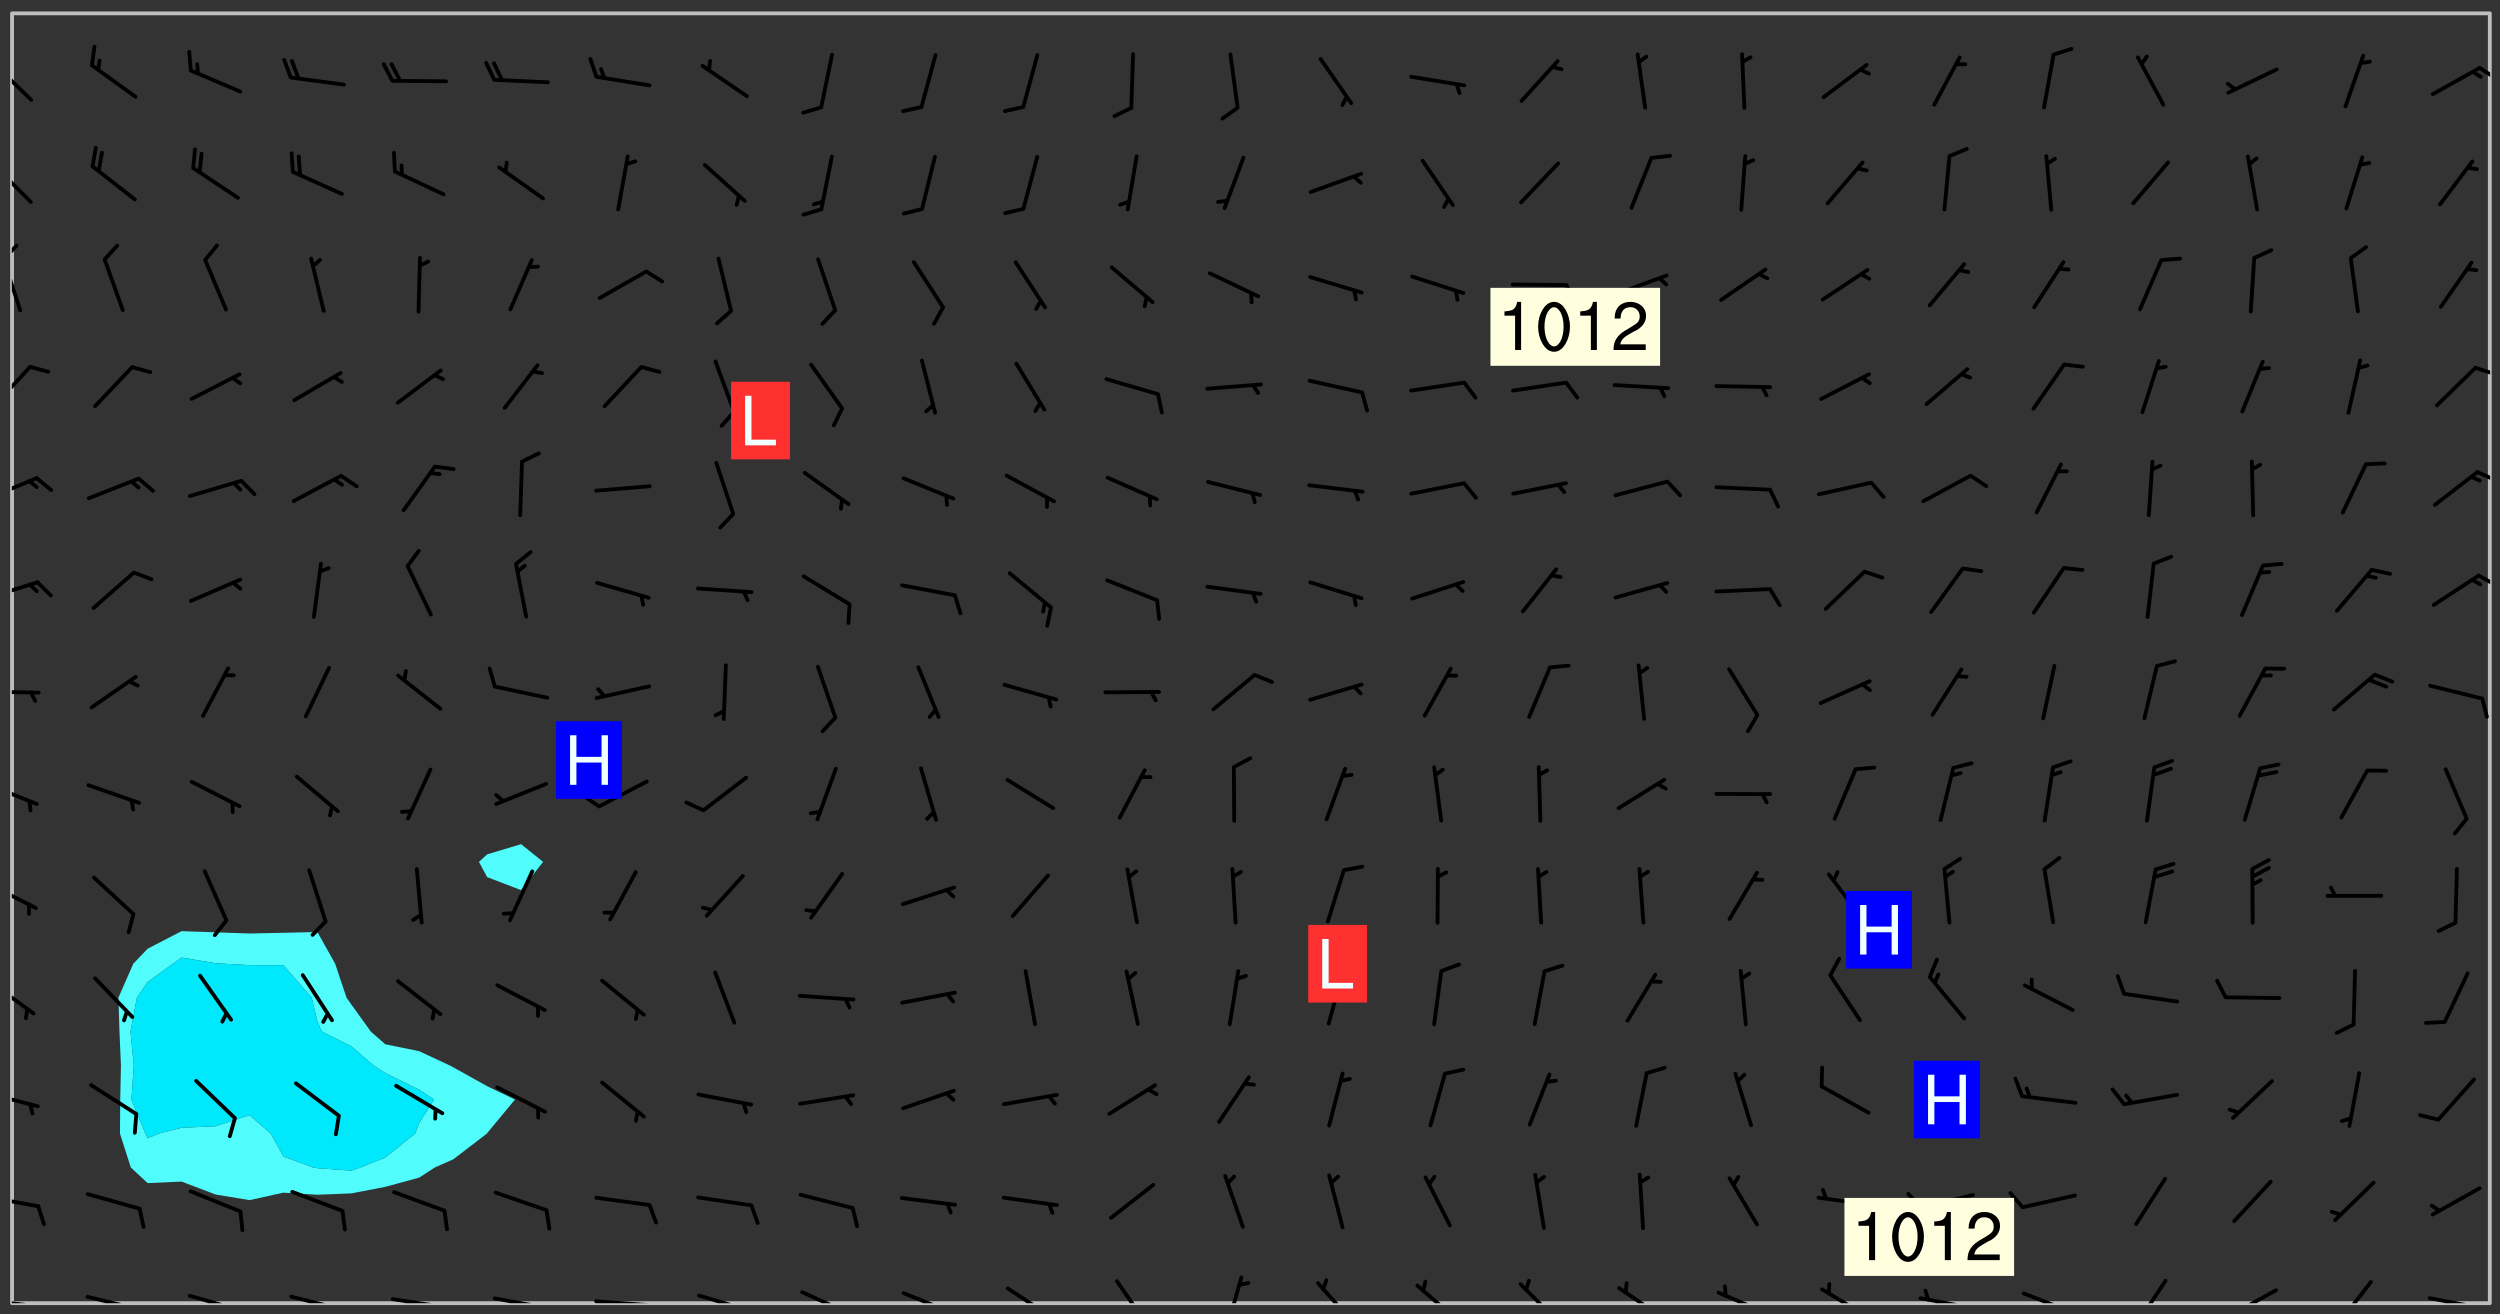 <svg xmlns="http://www.w3.org/2000/svg" role="img" xmlns:xlink="http://www.w3.org/1999/xlink" viewBox="142.45 309.95 326.84 171.84"><rect x="142.45" y="309.95" width="326.84" height="171.84" fill="#333333" stroke="none"/><defs><clipPath id="clip2"><path d="M 144 311.672 L 145 311.672 L 145 480.328 L 144 480.328 Z M 144 311.672"/></clipPath><clipPath id="clip3"><path d="M 144 311.672 L 468 311.672 L 468 480.328 L 144 480.328 Z M 144 311.672"/></clipPath><clipPath id="clip4"><path d="M 467 311.672 L 468 311.672 L 468 480.328 L 467 480.328 Z M 467 311.672"/></clipPath><clipPath id="clip5"><path d="M 144 479 L 148 479 L 148 480.328 L 144 480.328 Z M 144 479"/></clipPath><clipPath id="clip6"><path d="M 147 480 L 149 480 L 149 480.328 L 147 480.328 Z M 147 480"/></clipPath><clipPath id="clip7"><path d="M 153 479 L 161 479 L 161 480.328 L 153 480.328 Z M 153 479"/></clipPath><clipPath id="clip8"><path d="M 160 480 L 162 480 L 162 480.328 L 160 480.328 Z M 160 480"/></clipPath><clipPath id="clip9"><path d="M 167 479 L 175 479 L 175 480.328 L 167 480.328 Z M 167 479"/></clipPath><clipPath id="clip10"><path d="M 180 479 L 188 479 L 188 480.328 L 180 480.328 Z M 180 479"/></clipPath><clipPath id="clip11"><path d="M 187 480 L 189 480 L 189 480.328 L 187 480.328 Z M 187 480"/></clipPath><clipPath id="clip12"><path d="M 193 479 L 201 479 L 201 480.328 L 193 480.328 Z M 193 479"/></clipPath><clipPath id="clip13"><path d="M 200 480 L 202 480 L 202 480.328 L 200 480.328 Z M 200 480"/></clipPath><clipPath id="clip14"><path d="M 206 479 L 215 479 L 215 480.328 L 206 480.328 Z M 206 479"/></clipPath><clipPath id="clip15"><path d="M 213 480 L 216 480 L 216 480.328 L 213 480.328 Z M 213 480"/></clipPath><clipPath id="clip16"><path d="M 220 479 L 228 479 L 228 480.328 L 220 480.328 Z M 220 479"/></clipPath><clipPath id="clip17"><path d="M 227 480 L 229 480 L 229 480.328 L 227 480.328 Z M 227 480"/></clipPath><clipPath id="clip18"><path d="M 233 479 L 241 479 L 241 480.328 L 233 480.328 Z M 233 479"/></clipPath><clipPath id="clip19"><path d="M 247 478 L 254 478 L 254 480.328 L 247 480.328 Z M 247 478"/></clipPath><clipPath id="clip20"><path d="M 260 478 L 268 478 L 268 480.328 L 260 480.328 Z M 260 478"/></clipPath><clipPath id="clip21"><path d="M 273 478 L 281 478 L 281 480.328 L 273 480.328 Z M 273 478"/></clipPath><clipPath id="clip22"><path d="M 288 477 L 293 477 L 293 480.328 L 288 480.328 Z M 288 477"/></clipPath><clipPath id="clip23"><path d="M 302 476 L 305 476 L 305 480.328 L 302 480.328 Z M 302 476"/></clipPath><clipPath id="clip24"><path d="M 314 477 L 320 477 L 320 480.328 L 314 480.328 Z M 314 477"/></clipPath><clipPath id="clip25"><path d="M 327 477 L 334 477 L 334 480.328 L 327 480.328 Z M 327 477"/></clipPath><clipPath id="clip26"><path d="M 340 477 L 347 477 L 347 480.328 L 340 480.328 Z M 340 477"/></clipPath><clipPath id="clip27"><path d="M 353 478 L 361 478 L 361 480.328 L 353 480.328 Z M 353 478"/></clipPath><clipPath id="clip28"><path d="M 366 478 L 374 478 L 374 480.328 L 366 480.328 Z M 366 478"/></clipPath><clipPath id="clip29"><path d="M 380 478 L 387 478 L 387 480.328 L 380 480.328 Z M 380 478"/></clipPath><clipPath id="clip30"><path d="M 393 479 L 401 479 L 401 480.328 L 393 480.328 Z M 393 479"/></clipPath><clipPath id="clip31"><path d="M 393 478 L 395 478 L 395 480.328 L 393 480.328 Z M 393 478"/></clipPath><clipPath id="clip32"><path d="M 406 478 L 414 478 L 414 480.328 L 406 480.328 Z M 406 478"/></clipPath><clipPath id="clip33"><path d="M 421 477 L 426 477 L 426 480.328 L 421 480.328 Z M 421 477"/></clipPath><clipPath id="clip34"><path d="M 433 478 L 441 478 L 441 480.328 L 433 480.328 Z M 433 478"/></clipPath><clipPath id="clip35"><path d="M 433 480 L 435 480 L 435 480.328 L 433 480.328 Z M 433 480"/></clipPath><clipPath id="clip36"><path d="M 447 477 L 453 477 L 453 480.328 L 447 480.328 Z M 447 477"/></clipPath><clipPath id="clip37"><path d="M 459 479 L 468 479 L 468 480.328 L 459 480.328 Z M 459 479"/></clipPath><clipPath id="clip38"><path d="M 144 466 L 148 466 L 148 468 L 144 468 Z M 144 466"/></clipPath><clipPath id="clip39"><path d="M 144 452 L 148 452 L 148 455 L 144 455 Z M 144 452"/></clipPath><clipPath id="clip40"><path d="M 144 438 L 148 438 L 148 443 L 144 443 Z M 144 438"/></clipPath><clipPath id="clip41"><path d="M 144 425 L 148 425 L 148 429 L 144 429 Z M 144 425"/></clipPath><clipPath id="clip42"><path d="M 144 412 L 148 412 L 148 416 L 144 416 Z M 144 412"/></clipPath><clipPath id="clip43"><path d="M 144 400 L 148 400 L 148 401 L 144 401 Z M 144 400"/></clipPath><clipPath id="clip44"><path d="M 144 385 L 148 385 L 148 389 L 144 389 Z M 144 385"/></clipPath><clipPath id="clip45"><path d="M 466 384 L 468 384 L 468 387 L 466 387 Z M 466 384"/></clipPath><clipPath id="clip46"><path d="M 144 372 L 148 372 L 148 376 L 144 376 Z M 144 372"/></clipPath><clipPath id="clip47"><path d="M 466 371 L 468 371 L 468 373 L 466 373 Z M 466 371"/></clipPath><clipPath id="clip48"><path d="M 144 357 L 147 357 L 147 364 L 144 364 Z M 144 357"/></clipPath><clipPath id="clip49"><path d="M 465 357 L 468 357 L 468 360 L 465 360 Z M 465 357"/></clipPath><clipPath id="clip50"><path d="M 144 343 L 146 343 L 146 351 L 144 351 Z M 144 343"/></clipPath><clipPath id="clip51"><path d="M 144 341 L 145 341 L 145 345 L 144 345 Z M 144 341"/></clipPath><clipPath id="clip52"><path d="M 144 331 L 147 331 L 147 337 L 144 337 Z M 144 331"/></clipPath><clipPath id="clip53"><path d="M 144 317 L 147 317 L 147 324 L 144 324 Z M 144 317"/></clipPath><clipPath id="clip54"><path d="M 466 318 L 468 318 L 468 321 L 466 321 Z M 466 318"/></clipPath><g id="surface266" clip-path="url(#clip1)"><path fill="#fff" fill-opacity="0" fill-rule="evenodd" d="M 0 0 L 1000 0 L 1000 1000 L 0 1000 Z M 0 0"/><path fill="#d3d3d3" fill-opacity="0" fill-rule="evenodd" d="M162.152 355.867L161.918 356.16 161.977 356.395 162.094 356.566 162.27 356.801 162.562 357.148 162.676 357.207 162.793 357.035 162.852 356.801 163.027 356.625 163.492 356.449 164.191 356.449 164.426 356.742 164.715 357.559 164.773 357.734 164.949 357.965 165.301 358.199 166 358.898 166.172 359.074 166.406 359.422 166.641 359.832 166.93 360.414 167.34 360.879 167.57 361.113 167.805 361.289 167.922 361.52 168.098 361.812 168.27 362.977 168.27 363.211 168.328 363.5 168.387 363.617 168.504 363.734 168.852 364.145 168.969 364.316 169.145 364.492 169.32 364.727 169.438 364.898 169.609 365.25 169.668 365.484 169.902 365.891 170.137 365.832 169.961 366.008 169.902 366.938 169.32 366.938 169.086 366.824 168.738 366.938 168.621 367.055 168.562 367.348 168.504 367.523 168.387 367.695 167.922 367.988 167.863 368.223 167.805 368.336 167.805 368.98 167.863 369.152 167.863 369.562 167.922 369.621 167.922 370.027 167.98 370.434 168.098 370.609 168.156 370.668 168.387 371.309 168.328 371.602 168.328 372.301 168.27 372.883 168.27 373.117 168.211 373.348 168.156 373.699 168.156 375.621 168.211 375.738 168.637 375.738 168.27 375.855 168.246 376.207 169.137 377.375 170.879 377.914 172.219 378.273 172.219 378.812 172.309 379.621 172.844 380.336 174.363 380.605 175.254 380.52 175.344 381.684 175.879 381.863 177.039 381.684 179.094 380.699 180.254 380.336 182.133 380.16 183.828 379.98 183.648 380.699 182.133 380.785 180.883 380.875 180.078 381.145 179.004 381.953 179.273 382.672 179.809 383.57 179.629 384.195 179.363 385.004 179.629 386.082 180.254 386.98 181.059 387.16 182.309 386.98 182.043 387.703 182.141 388.207 182.195 388.5 182.195 388.672 182.254 388.965 182.254 389.371 182.43 389.488 182.781 389.605 183.188 389.605 183.48 389.43 183.594 389.312 183.652 389.195 183.77 388.965 183.828 388.789 184.18 388.324 184.41 388.148 184.586 388.09 184.762 388.148 184.82 388.324 184.938 389.312 184.992 389.781 185.051 389.953 185.168 390.188 185.344 390.246 186.16 390.305 186.449 390.305 186.566 390.539 186.625 390.945 186.684 391.297 186.684 392.402 186.801 392.695 186.918 393.043 187.207 393.742 187.383 394.094 187.965 394.848 188.316 395.023 188.488 395.082 188.957 395.316 189.598 395.781 189.945 396.016 190.238 396.191 190.531 396.246 190.762 396.309 191.578 396.656 191.871 396.832 191.984 397.004 192.336 397.355 192.453 397.531 192.977 398.172 192.977 398.461 193.035 398.812 193.035 399.16 193.094 399.512 193.152 399.801 193.27 399.859 193.441 399.918 193.617 399.918 194.199 400.152 194.375 400.27 194.551 400.559 194.727 400.793 194.84 401.027 195.133 401.258 195.25 401.375 195.25 401.785 195.309 401.84 195.598 402.074 195.832 402.191 195.891 402.309 196.008 402.48 196.066 402.598 196.297 402.832 196.355 403.008 196.59 403.066 196.707 403.125 196.59 403.238 196.531 403.355 196.531 403.473 196.414 403.766 196.297 404.055 196.297 404.637 196.473 404.754 196.59 404.812 196.648 404.93 196.766 405.047 196.879 405.105 197.055 405.453 197.113 405.805 197.172 406.211 197.172 406.387 197.113 406.562 196.996 407.262 196.996 407.434 197.113 407.609 197.406 407.902 197.812 407.902 197.988 408.02 198.105 408.191 198.223 408.484 198.223 408.719 197.695 408.719 197.465 408.484 197.23 408.484 197.055 408.543 196.996 409.242 197.055 409.59 197.172 409.766 197.348 410.176 197.465 410.406 197.754 410.875 197.93 410.93 198.453 410.93 198.688 410.988 199.445 411.629 199.504 411.922 199.504 412.156 199.562 412.215 199.793 412.562 199.793 412.914 199.676 413.086 199.676 413.379 199.969 413.668 200.262 413.844 200.434 413.902 200.727 414.078 201.02 414.195 201.602 414.602 201.891 414.836 202.184 415.012 202.402 415.172 202.418 415.184 202.648 415.359 203.289 415.883 203.465 416.117 203.582 416.293 203.758 416.469 203.871 416.641 203.871 417.281 203.988 417.457 204.457 417.574 205.039 417.691 205.273 417.75 205.504 417.863 205.797 417.98 205.91 418.039 206.496 418.391 206.785 418.562 206.961 418.625 207.137 418.68 207.312 418.738 208.012 419.09 208.301 419.266 208.535 419.32 208.824 419.496 209.059 419.613 209.699 420.02 209.992 420.137 210.164 420.195 210.398 420.254 210.809 420.312 211.039 420.371 211.273 420.488 211.332 420.66 210.922 420.836 211.391 420.895 211.449 421.188 211.562 421.422 211.738 421.477 211.973 421.535 212.148 421.594 212.555 421.711 213.195 421.945 213.312 422.117 213.371 422.352 213.371 422.527 213.312 422.645 213.254 423.051 213.488 423.285 213.605 423.344 213.953 423.461 214.594 423.691 214.77 423.809 215.059 423.926 215.234 424.102 215.469 424.566 216.051 425.672 216.227 425.848 216.574 426.023 216.75 426.141 217.102 426.258 218.148 426.781 218.383 426.84 218.848 426.953 219.141 427.012 219.605 427.188 220.363 427.77 220.598 428.004 220.945 428.469 221.121 428.645 221.41 428.879 222.227 429.578 222.52 429.754 222.809 430.043 223.102 430.219 223.395 430.508 224.09 431.148 224.266 431.324 224.559 431.559 224.848 431.793 225.316 432.082 225.957 432.664 226.305 432.898 226.539 433.191 226.887 433.539 227.238 434.004 228.172 434.996 228.52 435.402 228.637 435.578 228.871 435.637 228.984 435.754 229.629 435.93 229.859 436.043 230.094 436.102 230.387 436.277 230.617 436.395 231.551 437.094 231.957 437.5 232.191 437.676 232.598 437.852 232.832 437.969 233.648 438.316 233.996 438.551 234.23 438.668 234.523 438.957 234.754 439.074 235.512 439.426 235.863 439.598 236.094 439.656 236.387 439.773 236.621 439.832 237.492 440.008 238.309 440.008 238.777 440.238 238.949 440.297 239.824 440.996 240.289 441.113 240.582 441.172 240.758 441.23 240.988 441.289 241.457 441.348 241.805 441.406 242.156 441.465 242.562 441.523 242.855 441.523 243.027 441.582 243.027 441.812 243.203 441.988 243.496 441.988 243.844 442.047 244.195 442.105 244.895 442.223 245.535 442.223 246 441.988 246.293 441.812 246.465 441.695 246.875 441.523 247.164 441.348 248.098 440.883 248.566 440.59 249.09 440.297 249.555 440.125 250.02 439.949 251.07 439.484 251.359 439.367 251.77 439.25 252.059 439.133 252.586 438.957 254.102 438.258 254.684 437.91 254.973 437.852 255.266 437.793 255.613 437.676 256.488 437.445 256.84 437.328 256.953 437.328 257.188 437.27 258.062 437.035 258.297 436.977 259.109 436.977 259.461 436.918 260.277 436.801 260.449 436.742 260.801 436.688 261.094 436.629 261.324 436.57 262.141 436.395 262.316 436.336 262.664 436.336 262.898 436.277 263.363 436.16 264.121 435.988 264.355 435.93 264.703 435.93 265.113 435.812 265.402 435.754 266.688 435.695 266.977 435.695 267.387 435.637 267.617 435.578 267.793 435.578 268.668 435.461 269.074 435.461 269.484 435.344 269.832 435.344 270.184 435.23 271.055 435.172 272.805 435.172 273.852 435.461 274.262 435.578 274.551 435.695 274.902 435.812 275.191 435.93 276.242 436.102 276.531 436.16 276.824 436.16 277.117 436.219 277.289 436.277 277.699 436.336 277.871 436.395 277.988 436.453 278.105 436.453 278.223 436.512 278.574 436.57 278.688 436.57 279.098 436.637 281.02 437.031 282.945 437.426 284.465 437.875 286.16 438.594 288.305 439.398 289.91 438.68 291.34 437.875 292.5 436.797 293.75 436.348 296.785 435.629 298.66 435.27 300.805 433.922 303.039 432.668 305.539 431.41 307.234 430.961 309.02 430.781 310.18 430.512 310.805 431.051 312.145 430.781 312.859 429.793 313.844 428.449 314.289 428.27 315.094 427.91 316.969 427.371 318.754 426.922 320.004 426.652 321.164 426.562 322.863 426.473 324.824 426.203 326.074 426.113 326.613 426.113 327.238 426.023 328.129 426.023 330.273 425.844 332.684 425.664 335.273 425.574 336.969 425.754 338.578 425.844 340.008 426.203 341.168 426.922 343.043 427.91 344.203 429.438 344.469 430.152 345.098 430.242 345.453 431.141 345.988 431.68 346.523 433.207 347.598 433.566 348.133 433.566 347.328 434.102 347.418 435.809 348.133 438.504 349.023 439.309 349.918 440.297 350.633 441.555 352.418 442.094 353.938 441.914 354.293 443.258 355.902 442.453 356.883 441.914 357.152 442.184 357.469 441.969 357.688 441.824 358.488 442.273 358.938 441.914 359.293 441.914 359.828 441.645 360.367 440.926 360.902 440.656 361.527 439.668 362.688 440.117 363.527 440.488 364.922 441.105 366.617 440.926 368.223 440.926 370.008 441.016 370.188 439.309 370.723 437.965 371.527 438.234 372.02 439.082 372.422 439.488 372.332 440.027 372.332 440.387 373.047 440.836 373.758 440.566 375.188 440.566 375.547 441.555 375.992 442.812 376.707 444.156 377.957 444.785 379.652 445.414 380.367 445.234 380.547 444.695 381.527 444.605 381.977 444.965 382.062 446.223 381.797 446.852 381.262 447.031 381.262 447.57 381.977 448.555 382.242 449.094 383.227 450.082 384.027 451.16 383.762 451.52 383.672 452.418 383.047 454.75 382.691 456.816 382.602 458.609 382.422 459.328 382.332 459.867 382.332 461.305 381.352 463.188 380.992 464.895 380.457 465.793 379.652 466.961 379.387 467.5 381.441 468.754 381.527 469.113 381.172 469.652 381.082 469.473 381.082 470.281 381.172 471.719 380.727 472.434 379.652 472.527 379.387 473.242 379.922 474.141 380.727 474.859 381.887 475.668 383.227 475.938 383.672 476.297 383.316 476.746 381.527 476.656 380.277 476.207 379.562 475.488 378.938 475.398 378.762 478.988 378.574 480.297 467.934 480.297 467.934 311.703 412.664 311.703 412.664 360.785 413.426 360.91 416.715 361.453 418.738 364.289 418.738 367.043 421.09 367.375 423.438 367.707 427.488 367.707 426.109 371.867 424.086 372.574 422.062 373.277 421.52 373.621 418.926 375.238 418.738 375.355 416.715 373.277 415.984 370.535 413.312 368.457 411.938 364.957 411.871 364.875 409.914 362.203 412.664 360.785 412.664 311.703 294.422 311.703 294.422 403.117 294.539 403.148 294.672 403.16 294.746 403.234 294.852 403.281 294.941 403.34 295.027 403.398 295.117 403.457 295.414 403.754 295.473 403.844 295.504 403.961 295.531 404.078 295.547 404.215 295.516 404.332 295.457 404.422 295.398 404.508 295.355 404.613 295.309 404.715 295.281 404.836 295.281 404.98 295.457 405.25 295.605 405.398 295.68 405.484 295.754 405.559 295.797 405.664 295.859 405.754 295.918 405.84 295.961 405.945 296.02 406.035 296.066 406.137 296.109 406.242 296.168 406.328 296.285 406.508 296.359 406.582 296.422 406.668 296.48 406.758 296.523 406.863 296.582 406.953 296.641 407.039 296.703 407.129 296.762 407.219 296.805 407.32 296.922 407.5 296.996 407.574 297.055 407.66 297.129 407.734 297.219 407.793 297.324 407.84 297.473 407.84 297.605 407.824 297.738 407.84 297.84 407.793 297.914 407.719 297.961 407.617 297.945 407.484 297.945 407.336 297.898 407.23 297.871 407.113 297.824 407.012 297.797 406.891 297.754 406.789 297.691 406.699 297.648 406.598 297.605 406.492 297.574 406.375 297.559 406.242 297.547 406.105 297.633 406.047 297.691 405.961 297.812 405.93 297.855 406.035 297.871 406.168 297.871 406.285 297.93 406.387 297.988 406.477 298.078 406.535 298.227 406.684 298.285 406.773 298.328 406.879 298.316 406.98 298.402 407.039 298.508 407.086 298.594 407.145 298.684 407.203 298.758 407.277 298.641 407.305 298.535 407.352 298.449 407.41 298.375 407.484 298.316 407.574 298.254 407.66 298.227 407.781 298.18 407.883 298.137 407.988 298.105 408.105 298.094 408.238 298.078 408.371 298.078 408.52 298.105 408.637 298.152 408.742 298.195 408.844 298.254 408.934 298.328 409.008 298.418 409.066 298.492 409.141 298.582 409.199 298.641 409.289 298.684 409.395 298.73 409.496 298.848 409.527 298.98 409.543 299.129 409.543 299.246 409.512 299.352 409.555 299.395 409.66 299.441 409.762 299.469 409.883 299.5 410 299.527 410.117 299.559 410.238 299.586 410.355 299.691 410.398 299.793 410.445 299.926 410.43 300.074 410.578 300.137 410.664 300.211 410.738 300.281 410.812 300.371 410.875 300.477 410.918 300.578 410.961 300.695 410.992 300.832 411.008 300.949 410.977 301.023 410.902 301.051 410.785 301.039 410.652 301.008 410.531 300.98 410.414 301.023 410.309 301.141 410.309 301.23 410.371 301.348 410.398 301.496 410.398 301.629 410.414 301.777 410.414 301.91 410.43 302.043 410.414 302.191 410.414 302.324 410.398 302.457 410.387 302.594 410.398 302.711 410.371 302.844 410.355 303.035 410.297 302.977 410.473 302.961 410.605 302.934 410.727 302.918 410.859 302.859 410.945 302.727 410.961 302.621 411.008 302.516 411.051 302.398 411.082 302.281 411.109 302.016 411.141 301.867 411.141 301.734 411.156 301.66 411.23 301.719 411.316 301.867 411.465 301.984 411.645 302.059 411.715 302.148 411.777 302.238 411.836 302.324 411.895 302.414 411.953 302.516 411.996 302.621 412.059 302.727 412.102 302.812 412.16 302.918 412.207 303.02 412.25 303.199 412.367 303.258 412.457 303.215 412.559 303.168 412.664 303.184 412.797 303.406 413.02 303.465 413.109 303.508 413.211 303.539 413.332 303.582 413.434 303.598 413.566 303.629 413.684 303.641 413.82 303.672 413.938 303.82 414.086 303.922 414.129 304.027 414.172 304.145 414.203 304.277 414.219 304.414 414.234 304.531 414.234 304.648 414.203 304.738 414.145 304.781 414.039 304.828 413.938 304.871 413.832 304.902 413.715 304.914 413.582 304.914 413.434 304.902 413.301 304.887 413.168 304.855 413.051 304.812 412.945 304.766 412.84 304.723 412.738 304.68 412.633 304.664 412.5 304.68 412.367 304.707 412.25 304.738 412.133 304.766 412.012 304.812 411.91 304.902 411.852 304.988 411.789 305.062 411.715 305.152 411.656 305.375 411.434 305.434 411.348 305.508 411.273 305.625 411.094 305.684 411.008 305.684 410.859 305.609 410.785 305.508 410.738 305.402 410.695 305.301 410.652 305.242 410.562 305.195 410.457 305.168 410.34 305.258 410.281 305.375 410.25 305.477 410.207 305.656 410.09 305.805 409.941 305.816 409.809 305.805 409.703 305.715 409.645 305.582 409.66 305.434 409.66 305.301 409.676 305.168 409.66 305.047 409.629 304.961 409.57 304.887 409.496 304.828 409.406 304.766 409.32 304.648 409.141 304.59 409.055 304.621 408.934 304.707 408.875 304.828 408.844 304.887 408.758 304.887 408.637 304.855 408.52 304.797 408.43 304.738 408.344 304.691 408.238 304.664 408.121 304.648 407.988 304.707 407.898 304.781 407.824 304.871 407.766 304.988 407.586 305.062 407.512 305.121 407.426 305.27 407.277 305.391 407.246 305.523 407.23 305.656 407.246 305.73 407.32 305.773 407.426 305.789 407.559 305.758 407.676 305.641 407.707 305.508 407.719 305.359 407.867 305.316 407.973 305.27 408.074 305.242 408.195 305.211 408.312 305.211 408.461 305.242 408.578 305.285 408.684 305.344 408.773 305.418 408.844 305.492 408.918 305.609 408.949 305.73 408.977 305.848 408.949 305.98 408.934 306.098 408.934 306.188 408.992 306.262 409.066 306.309 409.172 306.367 409.258 306.469 409.305 306.602 409.32 306.707 409.363 306.793 409.422 306.781 409.527 306.707 409.602 306.527 409.719 306.469 409.809 306.379 409.867 306.309 409.941 306.234 410.016 306.172 410.105 306.145 410.223 306.129 410.355 306.145 410.488 306.129 410.621 306.129 410.77 306.145 410.902 306.172 411.02 306.203 411.141 306.277 411.215 306.367 411.273 306.453 411.332 306.543 411.391 306.66 411.422 306.66 411.508 306.559 411.555 306.469 411.613 306.203 411.645 306.086 411.672 305.938 411.672 305.832 411.715 305.73 411.762 305.672 411.852 305.609 412.086 305.598 412.219 305.566 412.34 305.551 412.473 305.551 412.766 305.539 412.898 305.551 413.035 305.566 413.168 305.699 413.184 305.832 413.195 305.953 413.227 306.039 413.285 306.113 413.359 306.16 413.465 306.203 413.566 306.219 413.699 306.219 414.145 306.203 414.277 306.203 414.723 306.234 414.988 306.262 415.105 306.277 415.238 306.309 415.355 306.395 415.566 306.426 415.832 306.426 415.98 306.395 416.098 306.367 416.215 306.336 416.336 306.309 416.453 306.277 416.57 306.246 416.691 306.234 416.824 306.219 416.957 306.309 417.016 306.426 416.984 306.527 417 306.574 417.105 306.543 417.371 306.543 417.812 306.5 417.918 306.453 418.023 306.41 418.125 306.367 418.23 306.309 418.316 306.277 418.438 306.234 418.555 306.203 418.672 306.188 418.805 306.203 418.938 306.262 419.027 306.367 419.074 306.453 419.133 306.512 419.219 306.5 419.355 306.469 419.473 306.426 419.574 306.426 420.02 306.41 420.152 306.41 420.301 306.379 420.418 306.336 420.523 306.309 420.641 306.262 420.746 306.219 420.848 306.188 420.969 306.16 421.086 306.129 421.219 306.098 421.336 306.07 421.453 306.027 421.559 305.996 421.676 305.965 421.797 305.953 421.93 305.938 422.062 305.938 422.359 305.965 422.477 305.965 422.625 306.012 423.023 306.039 423.141 306.098 423.23 306.219 423.262 306.367 423.262 306.5 423.246 306.559 423.336 306.559 423.453 306.5 423.543 306.41 423.602 306.309 423.645 306.203 423.691 306.113 423.75 306.027 423.809 305.891 423.824 305.773 423.793 305.641 423.777 305.539 423.824 305.477 423.91 305.465 424.047 305.449 424.18 305.418 424.297 305.391 424.414 305.375 424.547 305.344 424.668 305.344 424.965 305.359 425.098 305.391 425.215 305.391 425.363 305.402 425.496 305.402 425.645 305.375 425.762 305.328 425.863 305.301 425.984 305.27 426.102 305.211 426.191 305.137 426.266 305.035 426.309 304.93 426.355 304.812 426.383 304.691 426.414 304.59 426.367 304.648 426.281 304.754 426.234 304.781 426.117 304.812 426 304.84 425.879 304.871 425.762 304.871 425.613 304.887 425.48 304.855 425.363 304.812 425.258 304.707 425.273 304.633 425.348 304.531 425.391 304.441 425.453 304.367 425.527 304.324 425.629 304.309 425.762 304.277 425.879 304.25 426 304.219 426.117 304.191 426.234 304.16 426.355 304.133 426.473 304.102 426.59 304.059 426.695 303.969 426.754 303.879 426.754 303.762 426.723 303.73 426.637 303.746 426.5 303.715 426.383 303.715 426.234 303.703 426.102 303.703 425.953 303.641 425.719 303.613 425.598 303.57 425.496 303.523 425.391 303.465 425.305 303.406 425.215 303.363 425.109 303.301 425.023 303.152 424.875 303.082 424.801 302.977 424.754 302.871 424.711 302.77 424.668 302.473 424.371 302.383 424.297 302.297 424.238 302.191 424.195 302.102 424.133 302.016 424.074 301.91 424.031 301.82 423.973 301.734 423.91 301.66 423.84 301.555 423.793 301.469 423.734 301.363 423.691 301.273 423.629 301.172 423.586 301.066 423.543 300.98 423.484 300.875 423.438 300.77 423.395 300.668 423.348 300.578 423.289 300.477 423.246 300.371 423.203 300.281 423.141 300.164 423.113 300.031 423.098 299.898 423.113 299.75 423.113 299.617 423.129 299.5 423.098 299.41 423.039 299.336 422.965 299.246 422.906 299.145 422.859 298.996 422.859 298.875 422.832 298.773 422.789 298.699 422.715 298.582 422.535 298.492 422.477 298.391 422.434 298.301 422.371 298.195 422.328 298.105 422.27 298.02 422.211 297.914 422.164 297.855 422.078 297.797 421.988 297.754 421.883 297.707 421.781 297.633 421.707 297.547 421.648 297.473 421.574 297.383 421.516 297.16 421.293 297.117 421.188 297.086 420.922 297.191 420.879 297.336 420.879 297.441 420.922 297.516 420.996 297.605 421.055 297.691 421.113 297.797 421.16 297.887 421.219 298.035 421.367 298.105 421.441 298.254 421.59 298.316 421.676 298.391 421.75 298.477 421.809 298.551 421.883 298.641 421.945 298.73 422.004 298.816 422.062 299.086 422.238 299.188 422.285 299.293 422.328 299.395 422.371 299.441 422.297 299.5 422.211 299.574 422.137 299.645 422.062 299.75 422.105 299.824 422.18 299.883 422.27 299.926 422.371 299.973 422.477 300.016 422.582 300.137 422.609 300.254 422.582 300.328 422.492 300.371 422.387 300.43 422.297 300.504 422.223 300.609 422.18 300.727 422.152 300.859 422.164 300.949 422.223 301.098 422.371 301.156 422.461 301.199 422.566 301.246 422.668 301.289 422.773 301.332 422.875 301.438 422.922 301.543 422.965 301.676 422.98 301.762 422.922 301.82 422.832 301.895 422.758 302 422.715 302.117 422.742 302.223 422.789 302.324 422.832 302.43 422.875 302.531 422.922 302.711 423.039 302.711 423.156 302.695 423.289 302.711 423.422 302.727 423.559 302.785 423.645 302.887 423.691 303.008 423.719 303.125 423.75 303.273 423.75 303.391 423.719 303.449 423.629 303.629 423.512 303.688 423.422 303.762 423.348 303.82 423.262 303.938 423.082 304.117 422.965 304.234 422.996 304.324 423.055 304.367 423.129 304.352 423.262 304.352 423.379 304.441 423.438 304.59 423.438 304.723 423.422 304.855 423.41 305.121 423.379 305.227 423.336 305.344 423.305 305.465 423.277 305.539 423.203 305.609 423.129 305.672 423.039 305.656 422.934 305.609 422.832 305.508 422.789 305.402 422.773 305.285 422.801 305.02 422.832 304.871 422.832 304.797 422.758 304.707 422.699 304.59 422.668 304.473 422.641 304.34 422.625 304.191 422.625 304.059 422.641 303.762 422.641 303.656 422.594 303.508 422.445 303.465 422.344 303.406 422.254 303.629 422.031 303.715 421.973 303.82 421.93 303.938 421.898 304.07 421.883 304.203 421.898 304.34 421.914 304.441 421.957 304.574 421.945 304.664 421.883 304.766 421.84 304.828 421.75 304.781 421.648 304.691 421.59 304.574 421.559 304.473 421.516 304.414 421.426 304.352 421.336 304.352 421.219 304.367 421.086 304.473 421.039 304.547 420.969 304.547 420.848 304.457 420.789 304.426 420.672 304.516 420.613 304.59 420.539 304.633 420.434 304.691 420.344 304.738 420.242 304.754 420.109 304.754 419.961 304.707 419.855 304.664 419.754 304.574 419.695 304.441 419.68 304.34 419.637 304.203 419.621 304.086 419.59 303.641 419.59 303.508 419.574 303.375 419.562 303.242 419.547 303.125 419.516 302.977 419.516 302.844 419.5 302.711 419.488 302.445 419.457 302.324 419.414 302.238 419.355 302.164 419.281 302.164 419.133 302.176 419 302.281 418.953 302.383 418.91 302.516 418.895 302.668 418.895 302.801 418.879 303.094 418.879 303.215 418.91 303.316 418.953 303.406 419.012 303.641 419.074 303.762 419.027 303.852 418.969 303.953 418.926 304.086 418.91 304.191 418.953 304.293 419 304.426 419.012 304.547 418.984 304.691 418.984 304.812 418.953 304.93 418.926 305.035 418.879 305.109 418.805 305.195 418.746 305.344 418.598 305.402 418.512 305.449 418.406 305.477 418.289 305.492 418.184 305.391 418.141 305.301 418.082 305.184 418.051 305.078 418.008 304.988 417.945 304.914 417.859 304.84 417.785 304.738 417.742 304.633 417.695 304.531 417.652 304.473 417.562 304.426 417.461 304.34 417.25 304.277 417.164 304.219 417.074 304.145 417 304.059 416.941 303.789 416.941 303.672 416.973 303.582 417.031 303.48 417.074 303.348 417.09 303.242 417.074 303.215 416.957 303.152 416.867 303.035 416.836 302.934 416.793 302.785 416.645 302.754 416.527 302.738 416.422 302.812 416.348 302.992 416.23 303.109 416.203 303.227 416.172 303.363 416.188 303.465 416.23 303.57 416.273 303.672 416.32 303.777 416.363 303.895 416.395 304.027 416.41 304.145 416.438 304.277 416.453 304.383 416.438 304.473 416.379 304.398 416.305 304.293 416.262 304.219 416.188 304.145 416.098 303.996 415.949 303.91 415.891 303.82 415.832 303.746 415.758 303.656 415.699 303.555 415.652 303.434 415.625 303.332 415.578 303.227 415.535 303.109 415.504 303.008 415.461 302.887 415.43 302.738 415.43 302.621 415.461 302.516 415.504 302.43 415.566 302.25 415.684 302.164 415.742 302.074 415.801 301.969 415.848 301.883 415.906 301.777 415.949 301.676 415.992 301.57 416.039 301.496 416.113 301.438 416.203 301.379 416.289 301.332 416.395 301.273 416.48 301.199 416.555 301.066 416.543 300.949 416.512 300.832 416.512 300.758 416.586 300.668 416.645 300.594 416.719 300.504 416.777 300.418 416.836 300.312 416.883 300.211 416.926 300.074 416.941 299.973 416.898 299.824 416.75 299.719 416.703 299.633 416.703 299.527 416.75 299.426 416.793 299.305 416.824 299.188 416.793 299.113 416.719 299.113 416.602 299.145 416.48 299.219 416.41 299.277 416.32 299.352 416.246 299.469 416.215 299.574 416.172 299.867 416.172 300 416.156 300.137 416.141 300.238 416.098 300.328 416.039 300.43 415.992 300.52 415.934 300.652 415.922 300.742 415.98 300.875 415.992 300.965 415.934 301.051 415.875 301.156 415.832 301.246 415.773 301.332 415.711 301.422 415.652 301.57 415.504 301.629 415.418 301.688 415.328 301.793 415.285 301.926 415.27 302.043 415.297 302.164 415.328 302.223 415.27 302.281 415.18 302.312 414.914 302.34 414.797 302.445 414.809 302.578 414.824 302.68 414.781 302.77 414.723 302.828 414.633 302.902 414.559 302.961 414.469 303.008 414.367 303.02 414.234 303.008 414.102 302.961 413.996 302.812 413.848 302.754 413.758 302.695 413.672 302.652 413.566 302.652 413.121 302.668 412.988 302.668 412.84 302.68 412.707 302.621 412.648 302.531 412.707 302.43 412.664 302.25 412.547 302.164 412.488 302.102 412.398 302.043 412.309 301.969 412.234 301.883 412.176 301.762 412.207 301.66 412.219 301.555 412.266 301.469 412.324 301.363 412.367 301.215 412.516 301.125 412.574 301.039 412.633 300.949 412.695 300.844 412.738 300.711 412.754 300.711 412.633 300.816 412.59 300.934 412.559 301.008 412.488 301.051 412.383 301.051 412.234 301.023 412.117 300.875 411.969 300.742 411.953 300.594 411.953 300.477 411.984 300.371 412.027 300.27 412.07 300.18 412.133 300.062 412.16 299.988 412.086 300 411.953 299.957 411.852 299.914 411.746 299.824 411.688 299.707 411.715 299.586 411.746 299.469 411.777 299.367 411.82 299.246 411.852 299.145 411.895 299.039 411.938 298.949 411.996 298.848 412.012 298.848 411.895 298.863 411.762 298.805 411.672 298.73 411.715 298.582 411.863 298.523 411.953 298.449 412.027 298.402 412.133 298.359 412.234 298.285 412.309 298.227 412.398 298.152 412.473 298.094 412.559 298.02 412.633 297.93 412.695 297.855 412.766 297.781 412.84 297.68 412.855 297.547 412.871 297.441 412.828 297.441 412.707 297.59 412.559 297.633 412.457 297.691 412.367 297.738 412.266 297.781 412.16 297.84 412.07 297.871 411.953 297.914 411.852 297.945 411.73 297.973 411.613 298.02 411.508 298.062 411.406 298.105 411.301 298.18 411.23 298.27 411.168 298.359 411.109 298.461 411.066 298.758 411.066 299.023 411.035 299.129 410.992 299.055 410.918 298.938 410.887 298.832 410.844 298.742 410.785 298.641 410.738 298.551 410.68 298.449 410.637 298.344 410.594 298.254 410.531 298.168 410.473 298.062 410.43 297.961 410.387 297.84 410.355 297.723 410.324 297.621 410.281 297.5 410.25 297.398 410.207 297.309 410.148 297.266 410.043 297.25 409.91 297.352 409.867 297.484 409.852 297.621 409.867 297.754 409.852 297.855 409.809 297.914 409.719 297.93 409.613 297.84 409.555 297.766 409.48 297.664 409.438 297.574 409.379 297.426 409.23 297.383 409.125 297.367 408.992 297.367 408.699 297.309 408.609 297.219 408.551 297.145 408.477 297.102 408.371 297.07 408.254 297.012 408.164 296.938 408.09 296.82 408.062 296.746 407.988 296.656 407.93 296.566 407.867 296.48 407.809 296.406 407.734 296.348 407.648 296.301 407.543 296.215 407.484 296.066 407.336 295.871 407.277 295.738 407.293 295.637 407.336 295.562 407.41 295.516 407.512 295.473 407.617 295.414 407.707 295.355 407.793 295.059 408.09 294.969 408.148 294.883 408.148 294.82 408.062 294.777 407.957 294.809 407.84 294.867 407.75 294.895 407.633 294.883 407.5 294.793 407.438 294.688 407.484 294.57 407.512 294.453 407.543 294.184 407.719 294.082 407.766 293.965 407.793 293.859 407.84 293.77 407.898 293.668 407.941 293.609 407.855 293.562 407.75 293.578 407.617 293.625 407.512 293.695 407.438 293.77 407.367 293.828 407.277 293.828 407.129 293.785 407.023 293.547 407.023 293.445 407.07 293.414 407.188 293.387 407.305 293.355 407.426 293.281 407.469 293.148 407.484 293.074 407.438 293.031 407.336 292.988 407.23 292.941 407.129 292.898 407.023 292.777 407.055 292.676 407.098 292.543 407.113 292.426 407.145 292.32 407.188 292.23 407.246 292.129 407.293 292.008 407.32 291.875 407.336 291.773 407.293 291.715 407.203 291.668 407.098 291.625 406.996 291.582 406.891 291.582 406.773 291.641 406.684 291.727 406.625 291.906 406.508 292.008 406.461 292.113 406.418 292.219 406.359 292.32 406.316 292.41 406.254 292.512 406.211 292.617 406.152 292.719 406.105 292.809 406.047 292.914 406.004 293.016 405.961 293.105 405.898 293.207 405.855 293.344 405.84 293.461 405.871 293.562 405.914 293.684 405.945 293.785 405.988 293.891 406.035 293.992 406.078 294.098 406.121 294.199 406.168 294.305 406.211 294.406 406.254 294.512 406.301 294.598 406.359 294.703 406.402 294.82 406.434 294.926 406.477 295.027 406.523 295.117 406.582 295.223 406.625 295.324 406.668 295.43 406.715 295.547 406.742 295.648 406.789 295.77 406.816 295.918 406.816 296.004 406.758 296.02 406.656 296.078 406.566 296.051 406.449 295.977 406.375 295.859 406.195 295.785 406.121 295.695 406.047 295.516 405.93 295.43 405.871 295.324 405.828 295.223 405.781 294.953 405.605 294.895 405.516 294.82 405.441 294.762 405.352 294.719 405.25 294.688 405.133 294.672 404.996 294.672 404.434 294.66 404.301 294.645 404.168 294.613 404.051 294.598 403.918 294.586 403.785 294.555 403.664 294.332 403.441 294.273 403.355 294.258 403.25 294.289 403.133 294.422 403.117 294.422 311.703 172.992 311.703 172.992 313.156 172.934 313.391 172.582 314.441 172.41 314.965 172.293 315.312 172.117 315.723 172 315.895 171.766 316.188 171.535 316.246 171.184 316.246 171.066 316.305 170.836 316.711 170.836 317.004 170.953 317.18 171.184 317.41 171.301 317.645 171.941 318.402 172.234 318.867 172.41 319.102 172.641 319.453 172.875 319.801 173.516 320.617 173.691 321.082 173.863 321.492 173.98 322.188 174.156 322.656 174.273 324.055 174.332 324.52 174.332 325.395 174.449 326.441 174.449 331.223 174.391 331.688 174.039 332.969 173.863 333.492 173.75 333.902 173.398 334.832 172.934 336 172.699 336.582 172.582 336.758 172.41 337.105 172.234 337.512 171.883 338.328 171.824 338.621 171.711 338.914 171.594 339.203 171.535 339.379 171.418 340.254 171.359 340.66 171.301 340.777 171.242 340.953 171.184 341.125 170.953 341.652 170.836 341.824 170.836 342.059 170.719 342.293 170.66 342.465 170.484 343.051 170.484 343.34 170.426 343.516 170.426 343.809 170.367 343.922 170.309 344.449 170.309 344.621 170.254 344.855 170.254 347.477 170.078 348.293 169.961 348.469 169.785 348.703 169.668 348.875 169.555 349.109 168.969 350.043 168.738 350.332 168.445 350.797 168.27 351.031 167.98 351.383 167.629 352.082 167.516 352.312 167.34 352.723 167.164 352.953 166.758 353.48 165.941 354.18 165.648 354.352 165.359 354.586 165.184 354.703 165.008 354.879 164.484 355.285 163.957 355.461 163.785 355.637 163.551 355.691 162.91 355.867 162.152 355.867M174.363 386.891L173.289 387.34 173.648 388.234 174.898 387.52 175.344 386.98 174.363 386.891"/><path fill="#d3d3d3" fill-opacity="0" fill-rule="evenodd" d="M201.508 416.598L200.613 416.598 201.062 417.227 202.043 417.586 202.848 417.496 203.293 416.508 203.117 416.598 202.402 416.242 201.508 416.598M356.129 475.668L356.07 475.145 356.07 474.852 356.184 474.559 356.242 474.328 356.711 473.859 356.824 473.859 356.941 473.746 357.059 473.688 357.234 473.688 357.469 473.629 357.816 473.629 358.051 473.688 358.168 473.746 358.398 473.918 358.457 474.094 358.574 474.676 358.574 474.969 358.457 475.145 358.285 475.434 358.109 475.609 357.582 476.133 357.352 476.367 357.234 476.426 357.059 476.426 356.941 476.367 356.535 476.074 356.359 475.957 356.242 475.898 356.184 475.785 356.129 475.668M362.77 464.711L362.711 464.539 362.711 463.43 362.77 463.258 362.945 463.199 363.117 463.141 363.293 463.141 363.527 463.082 363.645 463.141 363.703 463.84 363.645 464.012 363.527 464.188 363.41 464.246 363.176 464.77 363.062 464.828 362.828 464.828 362.77 464.711M372.383 450.32L372.266 450.145 372.266 449.445 372.559 448.57 372.676 448.398 372.852 448.047 372.965 447.816 373.082 447.523 373.434 446.766 373.551 446.535 373.723 446.301 373.898 446.301 374.016 446.242 374.656 446.242 374.773 446.301 375.008 446.535 375.18 446.648 375.531 446.941 375.648 447.059 375.762 447.234 375.762 447.348 375.879 447.406 375.996 447.523 375.996 448.223 375.938 448.398 375.938 448.629 375.879 448.805 375.531 449.855 375.414 450.086 375.297 450.32 375.18 450.379 374.949 450.613 374.309 450.902 373.434 450.902 373.023 450.785 372.383 450.32"/><path fill="none" stroke="#bebebe" stroke-linecap="round" stroke-linejoin="round" stroke-miterlimit="10" stroke-width=".5" d="M 431.957 354.305 L 108.027 354.305 L 108.027 185.68 L 431.957 185.68 L 431.957 354.305" transform="matrix(1 0 0 -1 36 666)"/><g clip-path="url(#clip2)"><path fill="#fff" fill-opacity="0" fill-rule="evenodd" d="M 144 475.891 L 144 480.328 L 144.004 480.328 L 144 480.328 L 144 311.672 L 144.004 311.672 L 144 311.672 L 144 475.891"/></g><g clip-path="url(#clip3)"><path fill="#fff" fill-opacity="0" fill-rule="evenodd" d="M 144.004 480.328 L 144.004 311.672 L 166.191 311.672 L 166.191 431.684 L 161.754 433.98 L 159.875 435.945 L 157.93 440.383 L 158.07 444.82 L 158.262 449.262 L 158.168 453.699 L 158.133 458.137 L 159.547 462.574 L 161.754 464.625 L 166.191 464.426 L 170.629 466.113 L 175.066 466.852 L 179.508 465.875 L 183.945 466.145 L 188.383 465.969 L 192.82 465.113 L 197.262 463.906 L 199.301 462.574 L 201.699 461.523 L 206.117 458.137 L 206.137 458.09 L 209.777 453.699 L 206.137 451.953 L 201.699 449.477 L 201.293 449.262 L 197.262 447.379 L 192.82 446.473 L 190.934 444.82 L 188.383 441.273 L 187.754 440.383 L 186.266 435.945 L 183.945 431.797 L 179.508 431.898 L 175.066 431.992 L 170.629 431.836 L 166.191 431.684 L 166.191 311.672 L 210.574 311.672 L 210.574 420.312 L 206.137 421.645 L 205.066 422.629 L 206.137 424.621 L 210.574 426.324 L 213.453 422.629 L 210.574 420.312 L 210.574 311.672 L 467.996 311.672 L 467.996 480.328 L 144.004 480.328"/></g><path fill="#50fcfc" fill-rule="evenodd" d="M 158.07 444.82 L 157.93 440.383 L 159.875 435.945 L 161.754 433.98 L 166.191 431.684 L 166.191 435.137 L 165.055 435.945 L 161.754 438.328 L 160.344 440.383 L 159.508 444.82 L 159.945 449.262 L 159.629 453.699 L 161.449 458.137 L 161.754 458.758 L 163.238 458.137 L 166.191 457.395 L 170.629 457.191 L 175.066 455.738 L 177.844 458.137 L 179.508 461.156 L 183.363 462.574 L 183.945 462.676 L 188.383 463 L 189.594 462.574 L 192.82 461.285 L 196.738 458.137 L 197.262 456.738 L 199.207 453.699 L 197.262 452.422 L 192.82 450.234 L 191.301 449.262 L 188.383 446.734 L 184.527 444.82 L 183.945 443.496 L 183.199 440.383 L 179.508 436.141 L 175.066 436.129 L 171.789 435.945 L 170.629 435.883 L 166.191 435.137 L 166.191 431.684 L 170.629 431.836 L 175.066 431.992 L 179.508 431.898 L 183.945 431.797 L 186.266 435.945 L 187.754 440.383 L 188.383 441.273 L 190.934 444.82 L 192.82 446.473 L 197.262 447.379 L 201.293 449.262 L 201.699 449.477 L 206.137 451.953 L 209.777 453.699 L 206.137 458.09 L 206.117 458.137 L 201.699 461.523 L 199.301 462.574 L 197.262 463.906 L 192.82 465.113 L 188.383 465.969 L 183.945 466.145 L 179.508 465.875 L 175.066 466.852 L 170.629 466.113 L 166.191 464.426 L 161.754 464.625 L 159.547 462.574 L 158.133 458.137 L 158.168 453.699 L 158.262 449.262 L 158.07 444.82"/><path fill="#00e8fc" fill-rule="evenodd" d="M 159.945 449.262 L 159.508 444.82 L 160.344 440.383 L 161.754 438.328 L 165.055 435.945 L 166.191 435.137 L 170.629 435.883 L 171.789 435.945 L 175.066 436.129 L 179.508 436.141 L 183.199 440.383 L 183.945 443.496 L 184.527 444.82 L 188.383 446.734 L 191.301 449.262 L 192.82 450.234 L 197.262 452.422 L 199.207 453.699 L 197.262 456.738 L 196.738 458.137 L 192.82 461.285 L 189.594 462.574 L 188.383 463 L 183.945 462.676 L 183.363 462.574 L 179.508 461.156 L 177.844 458.137 L 175.066 455.738 L 170.629 457.191 L 166.191 457.395 L 163.238 458.137 L 161.754 458.758 L 161.449 458.137 L 159.629 453.699 L 159.945 449.262"/><path fill="#50fcfc" fill-rule="evenodd" d="M 206.137 424.621 L 205.066 422.629 L 206.137 421.645 L 210.574 420.312 L 213.453 422.629 L 210.574 426.324 L 206.137 424.621"/><g clip-path="url(#clip4)"><path fill="#fff" fill-opacity="0" fill-rule="evenodd" d="M 467.996 480.328 L 468 480.328 L 468 311.672 L 467.996 311.672 L 468 311.672 L 468 480.328 L 467.996 480.328"/></g><g clip-path="url(#clip5)"><path fill="none" stroke="#000" stroke-linecap="round" stroke-linejoin="round" stroke-miterlimit="10" stroke-width=".5" d="M 111.484 185.211 L 104.516 186.133" transform="matrix(1 0 0 -1 36 666)"/></g><g clip-path="url(#clip6)"><path fill="none" stroke="#000" stroke-linecap="round" stroke-linejoin="round" stroke-miterlimit="10" stroke-width=".5" d="M 111.484 185.211 L 112.34 182.91" transform="matrix(1 0 0 -1 36 666)"/></g><g clip-path="url(#clip7)"><path fill="none" stroke="#000" stroke-linecap="round" stroke-linejoin="round" stroke-miterlimit="10" stroke-width=".5" d="M 124.727 184.836 L 117.902 186.508" transform="matrix(1 0 0 -1 36 666)"/></g><g clip-path="url(#clip8)"><path fill="none" stroke="#000" stroke-linecap="round" stroke-linejoin="round" stroke-miterlimit="10" stroke-width=".5" d="M 124.727 184.836 L 125.332 182.457" transform="matrix(1 0 0 -1 36 666)"/></g><g clip-path="url(#clip9)"><path fill="none" stroke="#000" stroke-linecap="round" stroke-linejoin="round" stroke-miterlimit="10" stroke-width=".5" d="M 138.004 184.695 L 131.254 186.648" transform="matrix(1 0 0 -1 36 666)"/></g><g clip-path="url(#clip10)"><path fill="none" stroke="#000" stroke-linecap="round" stroke-linejoin="round" stroke-miterlimit="10" stroke-width=".5" d="M 151.355 184.82 L 144.535 186.523" transform="matrix(1 0 0 -1 36 666)"/></g><g clip-path="url(#clip11)"><path fill="none" stroke="#000" stroke-linecap="round" stroke-linejoin="round" stroke-miterlimit="10" stroke-width=".5" d="M 151.355 184.82 L 151.945 182.438" transform="matrix(1 0 0 -1 36 666)"/></g><g clip-path="url(#clip12)"><path fill="none" stroke="#000" stroke-linecap="round" stroke-linejoin="round" stroke-miterlimit="10" stroke-width=".5" d="M 164.734 185.141 L 157.789 186.203" transform="matrix(1 0 0 -1 36 666)"/></g><g clip-path="url(#clip13)"><path fill="none" stroke="#000" stroke-linecap="round" stroke-linejoin="round" stroke-miterlimit="10" stroke-width=".5" d="M 164.734 185.141 L 165.543 182.824" transform="matrix(1 0 0 -1 36 666)"/></g><g clip-path="url(#clip14)"><path fill="none" stroke="#000" stroke-linecap="round" stroke-linejoin="round" stroke-miterlimit="10" stroke-width=".5" d="M 178.031 185.039 L 171.121 186.305" transform="matrix(1 0 0 -1 36 666)"/></g><g clip-path="url(#clip15)"><path fill="none" stroke="#000" stroke-linecap="round" stroke-linejoin="round" stroke-miterlimit="10" stroke-width=".5" d="M 178.031 185.039 L 178.773 182.699" transform="matrix(1 0 0 -1 36 666)"/></g><g clip-path="url(#clip16)"><path fill="none" stroke="#000" stroke-linecap="round" stroke-linejoin="round" stroke-miterlimit="10" stroke-width=".5" d="M 191.395 185.41 L 184.387 185.93" transform="matrix(1 0 0 -1 36 666)"/></g><g clip-path="url(#clip17)"><path fill="none" stroke="#000" stroke-linecap="round" stroke-linejoin="round" stroke-miterlimit="10" stroke-width=".5" d="M 191.395 185.41 L 192.383 183.168" transform="matrix(1 0 0 -1 36 666)"/></g><g clip-path="url(#clip18)"><path fill="none" stroke="#000" stroke-linecap="round" stroke-linejoin="round" stroke-miterlimit="10" stroke-width=".5" d="M 204.57 184.664 L 197.84 186.676" transform="matrix(1 0 0 -1 36 666)"/></g><g clip-path="url(#clip19)"><path fill="none" stroke="#000" stroke-linecap="round" stroke-linejoin="round" stroke-miterlimit="10" stroke-width=".5" d="M 217.723 184.223 L 211.32 187.117" transform="matrix(1 0 0 -1 36 666)"/></g><g clip-path="url(#clip20)"><path fill="none" stroke="#000" stroke-linecap="round" stroke-linejoin="round" stroke-miterlimit="10" stroke-width=".5" d="M 231.09 184.348 L 224.582 186.992" transform="matrix(1 0 0 -1 36 666)"/></g><g clip-path="url(#clip21)"><path fill="none" stroke="#000" stroke-linecap="round" stroke-linejoin="round" stroke-miterlimit="10" stroke-width=".5" d="M 244.086 183.742 L 238.215 187.598" transform="matrix(1 0 0 -1 36 666)"/></g><g clip-path="url(#clip22)"><path fill="none" stroke="#000" stroke-linecap="round" stroke-linejoin="round" stroke-miterlimit="10" stroke-width=".5" d="M 256.461 182.781 L 252.469 188.562" transform="matrix(1 0 0 -1 36 666)"/></g><g clip-path="url(#clip23)"><path fill="none" stroke="#000" stroke-linecap="round" stroke-linejoin="round" stroke-miterlimit="10" stroke-width=".5" d="M 268.75 189.047 L 266.812 182.293" transform="matrix(1 0 0 -1 36 666)"/></g><path fill="none" stroke="#000" stroke-linecap="round" stroke-linejoin="round" stroke-miterlimit="10" stroke-width=".5" d="M 268.469 188.066 L 269.668 188.32" transform="matrix(1 0 0 -1 36 666)"/><g clip-path="url(#clip24)"><path fill="none" stroke="#000" stroke-linecap="round" stroke-linejoin="round" stroke-miterlimit="10" stroke-width=".5" d="M 278.758 188.293 L 283.434 183.051" transform="matrix(1 0 0 -1 36 666)"/></g><path fill="none" stroke="#000" stroke-linecap="round" stroke-linejoin="round" stroke-miterlimit="10" stroke-width=".5" d="M 279.438 187.531 L 279.863 188.68" transform="matrix(1 0 0 -1 36 666)"/><g clip-path="url(#clip25)"><path fill="none" stroke="#000" stroke-linecap="round" stroke-linejoin="round" stroke-miterlimit="10" stroke-width=".5" d="M 291.758 187.977 L 297.062 183.367" transform="matrix(1 0 0 -1 36 666)"/></g><path fill="none" stroke="#000" stroke-linecap="round" stroke-linejoin="round" stroke-miterlimit="10" stroke-width=".5" d="M 292.531 187.305 L 292.805 188.5" transform="matrix(1 0 0 -1 36 666)"/><g clip-path="url(#clip26)"><path fill="none" stroke="#000" stroke-linecap="round" stroke-linejoin="round" stroke-miterlimit="10" stroke-width=".5" d="M 305.246 188.16 L 310.207 183.184" transform="matrix(1 0 0 -1 36 666)"/></g><path fill="none" stroke="#000" stroke-linecap="round" stroke-linejoin="round" stroke-miterlimit="10" stroke-width=".5" d="M 305.969 187.438 L 306.328 188.609" transform="matrix(1 0 0 -1 36 666)"/><g clip-path="url(#clip27)"><path fill="none" stroke="#000" stroke-linecap="round" stroke-linejoin="round" stroke-miterlimit="10" stroke-width=".5" d="M 318.133 187.645 L 323.949 183.699" transform="matrix(1 0 0 -1 36 666)"/></g><path fill="none" stroke="#000" stroke-linecap="round" stroke-linejoin="round" stroke-miterlimit="10" stroke-width=".5" d="M 318.98 187.07 L 319.109 188.289" transform="matrix(1 0 0 -1 36 666)"/><g clip-path="url(#clip28)"><path fill="none" stroke="#000" stroke-linecap="round" stroke-linejoin="round" stroke-miterlimit="10" stroke-width=".5" d="M 331.125 187.051 L 337.586 184.289" transform="matrix(1 0 0 -1 36 666)"/></g><path fill="none" stroke="#000" stroke-linecap="round" stroke-linejoin="round" stroke-miterlimit="10" stroke-width=".5" d="M 332.066 186.648 L 331.961 187.871" transform="matrix(1 0 0 -1 36 666)"/><g clip-path="url(#clip29)"><path fill="none" stroke="#000" stroke-linecap="round" stroke-linejoin="round" stroke-miterlimit="10" stroke-width=".5" d="M 344.664 187.488 L 350.68 183.855" transform="matrix(1 0 0 -1 36 666)"/></g><path fill="none" stroke="#000" stroke-linecap="round" stroke-linejoin="round" stroke-miterlimit="10" stroke-width=".5" d="M 345.539 186.961 L 345.605 188.184" transform="matrix(1 0 0 -1 36 666)"/><g clip-path="url(#clip30)"><path fill="none" stroke="#000" stroke-linecap="round" stroke-linejoin="round" stroke-miterlimit="10" stroke-width=".5" d="M 357.535 186.328 L 364.438 185.016" transform="matrix(1 0 0 -1 36 666)"/></g><g clip-path="url(#clip31)"><path fill="none" stroke="#000" stroke-linecap="round" stroke-linejoin="round" stroke-miterlimit="10" stroke-width=".5" d="M 358.539 186.137 L 358.176 187.309" transform="matrix(1 0 0 -1 36 666)"/></g><g clip-path="url(#clip32)"><path fill="none" stroke="#000" stroke-linecap="round" stroke-linejoin="round" stroke-miterlimit="10" stroke-width=".5" d="M 371.031 186.953 L 377.574 184.391" transform="matrix(1 0 0 -1 36 666)"/></g><g clip-path="url(#clip33)"><path fill="none" stroke="#000" stroke-linecap="round" stroke-linejoin="round" stroke-miterlimit="10" stroke-width=".5" d="M 385.672 182.746 L 389.562 188.598" transform="matrix(1 0 0 -1 36 666)"/></g><g clip-path="url(#clip34)"><path fill="none" stroke="#000" stroke-linecap="round" stroke-linejoin="round" stroke-miterlimit="10" stroke-width=".5" d="M 397.859 183.969 L 404.004 187.371" transform="matrix(1 0 0 -1 36 666)"/></g><g clip-path="url(#clip35)"><path fill="none" stroke="#000" stroke-linecap="round" stroke-linejoin="round" stroke-miterlimit="10" stroke-width=".5" d="M 398.75 184.465 L 397.723 185.133" transform="matrix(1 0 0 -1 36 666)"/></g><g clip-path="url(#clip36)"><path fill="none" stroke="#000" stroke-linecap="round" stroke-linejoin="round" stroke-miterlimit="10" stroke-width=".5" d="M 412.082 182.902 L 416.41 188.438" transform="matrix(1 0 0 -1 36 666)"/></g><g clip-path="url(#clip37)"><path fill="none" stroke="#000" stroke-linecap="round" stroke-linejoin="round" stroke-miterlimit="10" stroke-width=".5" d="M 424.109 186.332 L 431.012 185.008" transform="matrix(1 0 0 -1 36 666)"/></g><g clip-path="url(#clip38)"><path fill="none" stroke="#000" stroke-linecap="round" stroke-linejoin="round" stroke-miterlimit="10" stroke-width=".5" d="M 111.453 198.348 L 104.547 199.625" transform="matrix(1 0 0 -1 36 666)"/></g><path fill="none" stroke="#000" stroke-linecap="round" stroke-linejoin="round" stroke-miterlimit="10" stroke-width=".5" d="M111.453 198.348L112.195 196.008M124.699 198.035L117.934 199.934M124.699 198.035L125.223 195.641M137.887 197.668L131.375 200.305M137.887 197.668L138.141 195.227M151.23 197.742L144.66 200.23M151.23 197.742L151.539 195.309M164.559 197.773L157.965 200.199M164.559 197.773L164.891 195.34M177.898 197.84L171.254 200.133M177.898 197.84L178.277 195.414M191.371 198.512L184.41 199.461M191.371 198.512L192.223 196.211M204.68 198.473L197.73 199.5M204.68 198.473L205.504 196.164M217.926 198.121L211.117 199.852M217.926 198.121L218.508 195.734M231.32 198.547L224.348 199.426M230.309 198.676L230.742 197.527M244.629 198.5L237.672 199.473M243.617 198.641L244.039 197.488M257.234 201.148L251.695 196.824M266.629 202.305L268.934 195.668M266.965 201.34L267.797 202.238M280.219 202.387L281.973 195.586M280.473 201.398L281.379 202.227M292.82 202.121L296 195.852M293.285 201.207L293.988 202.211M307.16 202.453L308.293 195.52M307.324 201.445L308.301 202.188M320.824 202.492L321.258 195.48M320.887 201.473L321.934 202.113M332.559 202.004L336.156 195.969M333.082 201.125L333.715 202.176M344.191 199.469L351.152 198.504M345.203 199.328L344.781 200.48M357.578 198.137L364.395 199.832M357.578 198.137L355.938 199.965M370.875 198.215L377.73 199.758M370.875 198.215L369.273 200.074M385.723 196.027L389.512 201.945M398.547 196.406L403.316 201.566M411.727 196.539L416.77 201.434M412.457 197.25L411.293 197.629M424.496 197.27L430.629 200.703M425.387 197.77L424.355 198.434" transform="matrix(1 0 0 -1 36 666)"/><g clip-path="url(#clip39)"><path fill="none" stroke="#000" stroke-linecap="round" stroke-linejoin="round" stroke-miterlimit="10" stroke-width=".5" d="M 111.398 211.414 L 104.602 213.188" transform="matrix(1 0 0 -1 36 666)"/></g><path fill="none" stroke="#000" stroke-linecap="round" stroke-linejoin="round" stroke-miterlimit="10" stroke-width=".5" d="M110.41 211.672L110.695 210.48M124.273 210.41L118.355 214.195M124.273 210.41L124.078 207.965M137.164 209.867L132.098 214.738M137.164 209.867L136.492 207.508M150.75 210.184L145.141 214.418M150.75 210.184L150.363 207.762M164.281 210.508L158.238 214.098M163.402 211.027L163.344 209.805M177.707 210.707L171.445 213.898M176.793 211.168L176.816 209.941M190.613 210.082L185.168 214.523M189.82 210.727L189.582 209.523M204.656 211.641L197.754 212.961M203.652 211.832L204.016 210.66M217.992 212.855L211.051 211.75M216.98 212.691L217.719 211.715M231.156 213.445L224.516 211.156M230.191 213.113L231.09 212.277M244.609 212.91L237.691 211.691M243.605 212.734L244.359 211.77M257.445 214.164L251.484 210.438M256.578 213.621L257.641 213.008M269.734 215.223L265.828 209.383M269.168 214.371L270.387 214.246M281.977 215.703L280.215 208.898M281.719 214.715L282.914 215M295.355 215.684L293.465 208.918M295.355 215.684L297.754 216.211M309.016 215.57L306.438 209.031M308.641 214.617L309.859 214.758M321.727 215.746L320.355 208.855M321.727 215.746L324.078 216.453M333.336 215.664L335.379 208.941M333.633 214.684L334.5 215.551M344.605 214.02L350.734 210.582M344.605 214.02L344.664 216.473M357.676 213.477L364.297 211.125M357.676 213.477L357.316 215.906M358.641 213.137L358.461 214.348M370.812 212.734L377.789 211.871M370.812 212.734L369.938 215.023M371.828 212.609L371.391 213.754M384.156 211.688L391.074 212.914M384.156 211.688L382.645 213.621M385.164 211.867L384.406 212.832M398.379 209.891L403.484 214.715M399.121 210.59L397.957 210.984M413.605 208.848L414.887 215.758M413.793 209.852L412.621 209.484M425.227 209.676L429.898 214.926M425.227 209.676L422.84 210.258" transform="matrix(1 0 0 -1 36 666)"/><g clip-path="url(#clip40)"><path fill="none" stroke="#000" stroke-linecap="round" stroke-linejoin="round" stroke-miterlimit="10" stroke-width=".5" d="M 110.84 223.547 L 105.16 227.688" transform="matrix(1 0 0 -1 36 666)"/></g><path fill="none" stroke="#000" stroke-linecap="round" stroke-linejoin="round" stroke-miterlimit="10" stroke-width=".5" d="M110.012 224.148L109.84 222.934M123.754 223.086L118.879 228.148M123.043 223.824L122.664 222.656M136.656 222.746L132.605 228.488M136.066 223.582L135.512 222.484M149.855 222.668L146.031 228.562M149.301 223.527L148.707 222.453M164.035 223.461L158.484 227.773M163.227 224.086L163.016 222.879M177.688 223.988L171.461 227.246M176.781 224.461L176.793 223.234M190.613 223.395L185.168 227.84M189.82 224.039L189.582 222.836M202.457 222.336L199.953 228.898M218.027 225.375L211.016 225.859M217.004 225.445L217.508 224.324M231.285 226.277L224.387 224.957M230.281 226.086L231.051 225.129M240.535 229.074L241.766 222.156M253.723 229.051L255.207 222.184M253.938 228.051L254.875 228.844M268.336 229.086L267.223 222.148M268.176 228.074L269.336 228.473M282.035 229.004L280.156 222.23M282.035 229.004L284.43 229.531M294.883 229.098L293.941 222.133M294.883 229.098L297.184 229.949M308.371 229.07L307.082 222.164M308.371 229.07L310.711 229.805M322.859 228.621L319.223 222.609M322.332 227.75L323.555 227.68M334.02 229.113L334.695 222.121M334.117 228.098L335.141 228.773M345.73 228.547L349.609 222.688M345.73 228.547L346.902 230.703M358.742 228.32L363.23 222.914M358.742 228.32L359.676 230.59M359.395 227.535L359.863 228.668M371.176 227.223L377.426 224.012M372.086 226.754L372.07 227.98M384.141 226.129L391.094 225.105M384.141 226.129L383.316 228.438M397.418 225.668L404.445 225.566M397.418 225.668L396.297 227.852M414.148 222.105L414.344 229.129M414.148 222.105L411.953 221.012M426.062 222.438L429.059 228.797M426.062 222.438L423.613 222.32" transform="matrix(1 0 0 -1 36 666)"/><g clip-path="url(#clip41)"><path fill="none" stroke="#000" stroke-linecap="round" stroke-linejoin="round" stroke-miterlimit="10" stroke-width=".5" d="M 111.133 237.34 L 104.867 240.523" transform="matrix(1 0 0 -1 36 666)"/></g><path fill="none" stroke="#000" stroke-linecap="round" stroke-linejoin="round" stroke-miterlimit="10" stroke-width=".5" d="M110.223 237.805L110.242 236.578M123.895 236.547L118.734 241.316M123.895 236.547L123.273 234.176M136.047 235.719L133.211 242.145M136.047 235.719L134.531 233.789M149.02 235.586L146.871 242.277M149.02 235.586L147.312 233.828M161.578 235.434L160.941 242.43M161.484 236.449L160.457 235.777M173.117 235.734L176.035 242.129M173.543 236.664L172.316 236.59M186.219 235.844L189.562 242.02M186.703 236.742L185.477 236.75M198.84 236.332L203.57 241.531M199.531 237.09L198.34 237.391M212.484 236.066L216.555 241.797M213.078 236.902L211.859 237.059M231.18 240.016L224.492 237.848M230.207 239.699L231.086 238.848M243.457 241.582L238.844 236.281M253.844 242.391L255.086 235.473M254.027 241.383L254.988 242.141M267.57 242.438L267.992 235.426M267.633 241.418L268.68 242.059M282.141 242.285L280.051 235.578M282.141 242.285L284.551 242.742M294.43 242.445L294.391 235.418M294.426 241.422L295.512 241.992M307.52 242.438L307.934 235.426M307.578 241.418L308.625 242.059M320.785 242.438L321.297 235.426M320.859 241.418L321.898 242.07M336.148 241.953L332.566 235.91M335.625 241.074L336.852 241.016M345.547 241.73L349.793 236.133M346.164 240.918L346.68 242.031M360.656 242.43L361.316 235.434M360.656 242.43L362.707 243.781M360.754 241.41L361.777 242.086M373.73 242.398L374.875 235.465M373.73 242.398L375.68 243.887M388.266 242.383L386.965 235.48M388.266 242.383L390.609 243.113M388.078 241.379L390.422 242.109M400.906 242.445L400.957 235.418M400.906 242.445L403.066 243.613M400.914 241.422L403.074 242.59M400.922 240.398L402 240.984M410.734 238.922L417.762 238.938M411.754 238.926L411.176 240.008M427.465 235.418L427.66 242.445M427.465 235.418L425.266 234.328" transform="matrix(1 0 0 -1 36 666)"/><g clip-path="url(#clip42)"><path fill="none" stroke="#000" stroke-linecap="round" stroke-linejoin="round" stroke-miterlimit="10" stroke-width=".5" d="M 111.258 250.93 L 104.742 253.562" transform="matrix(1 0 0 -1 36 666)"/></g><path fill="none" stroke="#000" stroke-linecap="round" stroke-linejoin="round" stroke-miterlimit="10" stroke-width=".5" d="M110.309 251.312L110.438 250.094M124.633 251.09L117.996 253.402M123.668 251.426L123.855 250.215M137.758 250.645L131.504 253.848M136.848 251.109L136.867 249.883M150.633 249.984L145.254 254.508M149.852 250.645L149.598 249.445M159.797 249.051L162.723 255.441M160.223 249.98L159 249.91M171.316 250.934L177.836 253.559M172.266 251.316L171.324 252.105M184.777 250.617L191.004 253.875M184.777 250.617L182.754 252M198.414 250.113L204 254.379M198.414 250.113L196.184 251.137M213.316 248.945L215.723 255.547M213.668 249.906L212.453 249.734M228.824 248.875L226.848 255.617M228.535 249.855L227.656 249M244.141 250.398L238.16 254.094M256.102 255.355L252.832 249.137M255.625 254.453L256.852 254.457M267.758 255.762L267.805 248.734M267.758 255.762L269.914 256.926M282.301 255.547L279.891 248.945M281.949 254.586L283.164 254.758M293.949 255.73L294.871 248.762M294.086 254.715L295.082 255.43M307.621 255.758L307.832 248.734M307.652 254.738L308.715 255.344M324.023 254.105L318.059 250.387M323.156 253.566L324.215 252.953M337.871 252.238L330.844 252.254M336.848 252.238L337.422 251.156M349.035 255.484L346.305 249.008M349.035 255.484L351.48 255.703M361.82 255.66L360.152 248.832M361.82 255.66L364.199 256.266M361.578 254.668L362.766 254.969M374.844 255.719L373.758 248.777M374.844 255.719L377.164 256.52M374.688 254.707L375.848 255.109M388.102 255.727L387.133 248.766M388.102 255.727L390.406 256.57M387.961 254.715L390.266 255.555M401.938 255.613L399.926 248.879M401.938 255.613L404.34 256.098M401.645 254.633L404.051 255.117M415.945 255.32L412.547 249.172M415.945 255.32L418.398 255.281M428.938 249.016L426.188 255.48M428.938 249.016L427.395 247.105" transform="matrix(1 0 0 -1 36 666)"/><g clip-path="url(#clip43)"><path fill="none" stroke="#000" stroke-linecap="round" stroke-linejoin="round" stroke-miterlimit="10" stroke-width=".5" d="M 111.512 265.5 L 104.488 265.625" transform="matrix(1 0 0 -1 36 666)"/></g><path fill="none" stroke="#000" stroke-linecap="round" stroke-linejoin="round" stroke-miterlimit="10" stroke-width=".5" d="M110.492 265.516L111.047 264.422M124.203 267.562L118.426 263.562M123.363 266.98L124.453 266.418M136.27 268.668L132.988 262.453M135.793 267.766L137.02 267.77M149.465 268.73L146.426 262.395M158.496 267.73L164.023 263.395M159.301 267.098L159.516 268.309M171.137 266.289L178.012 264.832M171.137 266.289L170.461 268.648M184.461 264.801L191.32 266.32M185.457 265.023L184.66 265.957M201.062 262.051L201.348 269.07M201.105 263.074L200 262.539M215.66 262.238L213.379 268.883M215.66 262.238L213.988 260.445M229.16 262.309L226.512 268.816M228.773 263.254L227.988 262.312M244.531 264.602L237.77 266.52M243.547 264.883L243.805 263.684M257.98 265.59L250.953 265.535M256.957 265.582L257.543 264.504M270.48 267.812L265.082 263.312M270.48 267.812L272.75 266.887M284.465 266.559L277.727 264.562M283.484 266.27L284.344 265.395M296.117 268.633L292.703 262.492M295.621 267.738L296.848 267.715M309.086 268.801L306.367 262.32M309.086 268.801L311.527 269.027M320.68 269.059L321.402 262.066M320.785 268.039L321.805 268.723M336.207 262.574L332.504 268.547M336.207 262.574L334.973 260.453M350.879 266.996L344.465 264.129M349.945 266.578L350.914 265.824M362.879 268.523L359.094 262.602M362.328 267.66L363.551 267.562M375.035 268.996L373.566 262.125M388.43 268.98L386.805 262.145M388.43 268.98L390.805 269.598M402.605 268.648L399.254 262.473M402.605 268.648L405.062 268.629M402.121 267.75L403.348 267.742M416.918 267.844L411.574 263.281M416.918 267.844L419.203 266.945M416.141 267.18L418.422 266.281M430.973 264.723L424.148 266.402M430.973 264.723L431.574 262.344" transform="matrix(1 0 0 -1 36 666)"/><g clip-path="url(#clip44)"><path fill="none" stroke="#000" stroke-linecap="round" stroke-linejoin="round" stroke-miterlimit="10" stroke-width=".5" d="M 111.355 279.922 L 104.645 277.828" transform="matrix(1 0 0 -1 36 666)"/></g><path fill="none" stroke="#000" stroke-linecap="round" stroke-linejoin="round" stroke-miterlimit="10" stroke-width=".5" d="M111.355 279.922L113.098 278.199M110.379 279.617L111.25 278.758M123.953 281.195L118.676 276.559M123.953 281.195L126.25 280.328M137.855 280.27L131.402 277.484M136.918 279.863L137.875 279.098M148.406 282.359L147.484 275.395M148.273 281.348L149.422 281.777M159.738 282.043L162.781 275.711M159.738 282.043L161.191 284.02M173.91 282.328L175.242 275.426M173.91 282.328L175.82 283.867M174.105 281.324L175.059 282.094M191.266 277.902L184.516 279.852M190.285 278.184L190.535 276.984M204.711 278.641L197.699 279.113M203.691 278.711L204.191 277.59M217.52 277.047L211.52 280.707M217.52 277.047L217.375 274.598M231.289 278.223L224.383 279.531M231.289 278.223L232.016 275.879M243.855 276.637L238.445 281.117M243.855 276.637L243.363 274.23M243.07 277.289L242.82 276.086M257.73 277.578L251.203 280.176M257.73 277.578L257.996 275.137M271.262 278.406L264.301 279.348M270.25 278.543L270.676 277.391M284.453 277.836L277.742 279.918M283.477 278.137L283.703 276.934M297.754 279.961L291.07 277.793M296.781 279.645L297.664 278.793M309.906 281.633L305.547 276.121M309.273 280.828L310.48 280.609M324.422 279.828L317.66 277.926M323.438 279.551L324.285 278.664M337.867 279.039L330.848 278.715M337.867 279.039L339.117 276.926M350.211 281.305L345.133 276.449M350.211 281.305L352.539 280.535M363.051 281.723L358.922 276.031M363.051 281.723L365.48 281.383M376.266 281.789L372.34 275.961M376.266 281.789L378.703 281.535M388.016 282.367L387.215 275.387M388.016 282.367L390.301 283.266M402.305 282.113L399.559 275.641M402.305 282.113L404.746 282.324M401.902 281.172L403.125 281.277M416.523 281.551L411.969 276.199M416.523 281.551L418.922 281.027M415.859 280.773L417.059 280.512M430.504 280.797L424.617 276.957" transform="matrix(1 0 0 -1 36 666)"/><g clip-path="url(#clip45)"><path fill="none" stroke="#000" stroke-linecap="round" stroke-linejoin="round" stroke-miterlimit="10" stroke-width=".5" d="M 430.504 280.797 L 432.652 279.609" transform="matrix(1 0 0 -1 36 666)"/></g><path fill="none" stroke="#000" stroke-linecap="round" stroke-linejoin="round" stroke-miterlimit="10" stroke-width=".5" d="M 429.648 280.238 L 430.723 279.645" transform="matrix(1 0 0 -1 36 666)"/><g clip-path="url(#clip46)"><path fill="none" stroke="#000" stroke-linecap="round" stroke-linejoin="round" stroke-miterlimit="10" stroke-width=".5" d="M 111.246 293.539 L 104.754 290.844" transform="matrix(1 0 0 -1 36 666)"/></g><path fill="none" stroke="#000" stroke-linecap="round" stroke-linejoin="round" stroke-miterlimit="10" stroke-width=".5" d="M111.246 293.539L113.141 291.98M110.301 293.148L111.246 292.367M124.586 293.477L118.047 290.906M124.586 293.477L126.449 291.883M123.633 293.102L124.566 292.305M138 293.191L131.262 291.191M138 293.191L139.719 291.445M137.02 292.902L137.879 292.027M151.047 293.84L144.844 290.543M151.047 293.84L153.082 292.469M150.145 293.359L151.16 292.676M163.305 295.047L159.215 289.336M163.305 295.047L165.738 294.723M162.711 294.219L163.926 294.055M174.695 295.703L174.457 288.68M174.695 295.703L176.898 296.781M191.391 292.48L184.391 291.902M202.312 288.855L200.098 295.527M202.312 288.855L200.617 287.082M217.383 290.152L211.66 294.23M216.551 290.746L216.391 289.531M231.09 290.867L224.582 293.516M230.145 291.254L230.27 290.031M244.238 290.516L238.062 293.867M243.34 291.004L243.332 289.777M257.684 290.777L251.25 293.605M256.746 291.188L256.836 289.965M271.188 291.336L264.375 293.047M270.195 291.586L270.492 290.395M284.586 291.773L277.609 292.609M283.57 291.895L284.012 290.75M297.855 292.875L290.965 291.508M297.855 292.875L299.41 290.977M311.172 292.879L304.281 291.508M310.168 292.68L310.945 291.727M324.438 293.09L317.645 291.293M324.438 293.09L326.105 291.289M337.867 292.027L330.848 292.355M337.867 292.027L338.918 289.812M351.102 292.949L344.242 291.434M351.102 292.949L352.695 291.082M364.078 293.859L357.895 290.523M364.078 293.859L366.121 292.5M375.891 295.324L372.715 289.059M375.426 294.414L376.652 294.438M387.855 295.695L387.375 288.688M387.785 294.676L388.906 295.176M400.844 295.703L401.02 288.68M400.867 294.684L401.938 295.285M415.762 295.359L412.73 289.023M415.762 295.359L418.215 295.465M430.344 294.336L424.781 290.047" transform="matrix(1 0 0 -1 36 666)"/><g clip-path="url(#clip47)"><path fill="none" stroke="#000" stroke-linecap="round" stroke-linejoin="round" stroke-miterlimit="10" stroke-width=".5" d="M 430.344 294.336 L 432.578 293.324" transform="matrix(1 0 0 -1 36 666)"/></g><path fill="none" stroke="#000" stroke-linecap="round" stroke-linejoin="round" stroke-miterlimit="10" stroke-width=".5" d="M 429.535 293.715 L 430.652 293.207" transform="matrix(1 0 0 -1 36 666)"/><g clip-path="url(#clip48)"><path fill="none" stroke="#000" stroke-linecap="round" stroke-linejoin="round" stroke-miterlimit="10" stroke-width=".5" d="M 110.391 308.082 L 105.609 302.934" transform="matrix(1 0 0 -1 36 666)"/></g><path fill="none" stroke="#000" stroke-linecap="round" stroke-linejoin="round" stroke-miterlimit="10" stroke-width=".5" d="M110.391 308.082L112.762 307.449M123.734 308.055L118.895 302.961M123.734 308.055L126.098 307.398M137.758 307.105L131.5 303.906M136.848 306.641L137.855 305.938M150.977 307.285L144.914 303.727M150.094 306.77L151.137 306.125M164.07 307.613L158.449 303.398M163.254 307L164.363 306.48M176.719 308.289L172.43 302.723M176.098 307.48L177.305 307.273M190.293 308.07L185.488 302.941M190.293 308.07L192.66 307.43M202.422 302.211L199.988 308.801M202.422 302.211L200.789 300.379M216.551 302.641L212.492 308.375M216.551 302.641L215.449 300.445M228.695 302.102L226.977 308.914M228.445 303.09L227.535 302.27M242.977 302.504L239.328 308.508M242.445 303.379L241.816 302.324M257.84 304.523L251.094 306.488M257.84 304.523L258.34 302.121M271.285 305.785L264.277 305.227M270.266 305.703L270.926 304.672M284.527 304.746L277.664 306.27M284.527 304.746L285.18 302.379M297.887 306.031L290.938 304.984M297.887 306.031L299.348 304.059M311.199 306.031L304.25 304.98M311.199 306.031L312.664 304.062M324.547 305.305L317.535 305.707M323.527 305.363L324.039 304.25M337.867 305.441L330.844 305.574M336.848 305.461L337.402 304.367M350.793 307.121L344.551 303.891M349.883 306.652L350.895 305.957M363.652 307.797L358.32 303.219M362.875 307.129L364.02 306.684M376.305 308.395L372.297 302.621M376.305 308.395L378.742 308.105M388.688 308.852L386.547 302.16M388.375 307.879L389.582 308.098M402.266 308.758L399.598 302.258M401.879 307.812L403.098 307.934M415.012 308.938L413.48 302.078M414.789 307.938L415.973 308.266M430.074 307.961L425.047 303.055" transform="matrix(1 0 0 -1 36 666)"/><g clip-path="url(#clip49)"><path fill="none" stroke="#000" stroke-linecap="round" stroke-linejoin="round" stroke-miterlimit="10" stroke-width=".5" d="M 430.074 307.961 L 432.414 307.215" transform="matrix(1 0 0 -1 36 666)"/></g><g clip-path="url(#clip50)"><path fill="none" stroke="#000" stroke-linecap="round" stroke-linejoin="round" stroke-miterlimit="10" stroke-width=".5" d="M 106.91 322.16 L 109.09 315.48" transform="matrix(1 0 0 -1 36 666)"/></g><g clip-path="url(#clip51)"><path fill="none" stroke="#000" stroke-linecap="round" stroke-linejoin="round" stroke-miterlimit="10" stroke-width=".5" d="M 106.91 322.16 L 108.613 323.93" transform="matrix(1 0 0 -1 36 666)"/></g><path fill="none" stroke="#000" stroke-linecap="round" stroke-linejoin="round" stroke-miterlimit="10" stroke-width=".5" d="M120.129 322.129L122.5 315.516M120.129 322.129L121.777 323.945M133.27 322.062L135.992 315.582M133.27 322.062L134.82 323.961M147.125 322.238L148.766 315.406M147.363 321.246L148.285 322.059M161.359 322.336L161.164 315.309M161.328 321.312L162.43 321.859M175.977 322.043L173.172 315.602M175.57 321.105L176.793 321.203M190.941 320.562L184.84 317.082M190.941 320.562L193.016 319.254M202.027 315.406L200.383 322.238M202.027 315.406L200.191 313.777M215.645 315.492L213.398 322.152M215.645 315.492L213.961 313.707M229.746 315.875L225.926 321.77M229.746 315.875L228.555 313.727M243.07 315.879L239.23 321.766M242.512 316.734L241.922 315.66M257.145 316.547L251.789 321.098M256.363 317.211L256.102 316.012M270.953 317.309L264.609 320.332M270.031 317.75L270.082 316.523M284.461 317.809L277.73 319.832M283.48 318.105L283.723 316.902M297.758 317.746L291.066 319.895M296.781 318.059L297 316.852M311.238 318.785L304.211 318.855M311.238 318.785L312.371 316.609M324.34 320.035L317.742 317.609M323.379 319.684L324.293 318.863M337.254 320.809L331.457 316.836M336.41 320.23L337.5 319.664M350.602 320.762L344.742 316.883M349.75 320.195L350.828 319.613M363.246 321.516L358.727 316.129M362.586 320.73L363.789 320.477M376.211 321.77L372.391 315.875M375.656 320.914L376.879 320.805M389.012 322.047L386.219 315.598M389.012 322.047L391.461 322.242M401.156 322.328L400.707 315.316M401.156 322.328L403.395 323.34M413.781 322.305L414.711 315.34M413.781 322.305L415.777 323.734M429.559 321.711L425.562 315.934M428.98 320.871L430.199 320.727" transform="matrix(1 0 0 -1 36 666)"/><g clip-path="url(#clip52)"><path fill="none" stroke="#000" stroke-linecap="round" stroke-linejoin="round" stroke-miterlimit="10" stroke-width=".5" d="M 105.523 334.629 L 110.477 329.645" transform="matrix(1 0 0 -1 36 666)"/></g><path fill="none" stroke="#000" stroke-linecap="round" stroke-linejoin="round" stroke-miterlimit="10" stroke-width=".5" d="M118.547 334.301L124.082 329.973M118.547 334.301L118.977 336.719M119.352 333.672L119.781 336.09M131.703 334.082L137.555 330.191M131.703 334.082L131.945 336.523M132.555 333.516L132.797 335.957M144.738 333.574L151.152 330.699M144.738 333.574L144.574 336.023M145.672 333.156L145.508 335.605M158.078 333.625L164.441 330.648M158.078 333.625L157.953 336.078M159.004 333.191L158.941 334.418M171.707 334.168L177.445 330.109M172.543 333.574L172.695 334.793M188.516 335.594L187.266 328.68M188.332 334.59L189.504 334.961M203.816 329.785L198.598 334.488M203.055 330.469L202.758 329.277M213.832 328.691L215.207 335.582M213.832 328.691L211.484 327.984M214.035 329.695L212.859 329.34M226.996 328.727L228.676 335.551M226.996 328.727L224.617 328.125M240.246 328.742L242.055 335.531M240.246 328.742L237.859 328.184M253.887 328.672L255.043 335.602M254.055 329.68L252.895 329.289M266.551 328.844L269.012 335.43M266.91 329.805L265.691 329.645M284.402 333.328L277.789 330.945M283.441 332.98L284.348 332.156M296.391 329.234L292.434 335.039M295.812 330.078L295.242 328.992M310.148 334.684L305.305 329.59M322.34 335.402L319.742 328.871M322.34 335.402L324.777 335.672M334.617 335.641L334.094 328.633M334.543 334.621L335.664 335.113M349.957 334.805L345.387 329.469M349.293 334.027L350.488 333.762M361.316 335.637L360.656 328.641M361.316 335.637L363.578 336.578M373.977 335.637L374.625 328.637M374.07 334.617L375.098 335.293M389.895 334.812L385.336 329.465M400.328 335.598L401.535 328.676M400.504 334.59L401.473 335.344M415.293 335.492L413.199 328.785M414.988 334.516L416.195 334.742M429.676 334.945L425.449 329.332M429.059 334.125L430.273 333.934" transform="matrix(1 0 0 -1 36 666)"/><g clip-path="url(#clip53)"><path fill="none" stroke="#000" stroke-linecap="round" stroke-linejoin="round" stroke-miterlimit="10" stroke-width=".5" d="M 105.48 347.902 L 110.52 343" transform="matrix(1 0 0 -1 36 666)"/></g><path fill="none" stroke="#000" stroke-linecap="round" stroke-linejoin="round" stroke-miterlimit="10" stroke-width=".5" d="M118.465 347.508L124.164 343.398M118.465 347.508L118.797 349.938M119.293 346.91L119.461 348.125M131.398 346.828L137.863 344.078M131.398 346.828L131.184 349.27M132.336 346.426L132.23 347.648M144.461 345.914L151.43 344.988M144.461 345.914L143.605 348.215M145.477 345.781L144.621 348.078M157.746 345.484L164.773 345.422M157.746 345.484L156.613 347.66M158.77 345.473L157.637 347.652M171.066 345.613L178.086 345.293M171.066 345.613L170.016 347.828M172.086 345.566L171.035 347.781M184.422 346.016L191.359 344.887M184.422 346.016L183.633 348.34M185.434 345.852L185.039 347.016M198.305 347.434L204.105 343.469M199.148 346.859L199.285 348.078M213.809 342.012L215.23 348.895M213.809 342.012L211.453 341.32M226.918 342.059L228.754 348.844M226.918 342.059L224.527 341.516M240.23 342.062L242.07 348.844M240.23 342.062L237.836 341.52M254.352 341.941L254.582 348.965M254.352 341.941L252.148 340.859M268.254 341.969L267.309 348.934M268.254 341.969L266.262 340.539M283.098 342.562L279.098 348.34M282.516 343.402L281.949 342.312M297.879 344.887L290.941 346.016M296.871 345.051L297.266 343.891M310.086 348.055L305.367 342.848M309.398 347.297L310.586 347M320.551 348.93L321.531 341.973M320.691 347.918L321.684 348.641M334.199 348.961L334.512 341.941M334.246 347.941L335.305 348.562M350.484 347.559L344.859 343.348M349.664 346.945L350.777 346.422M362.648 348.547L359.324 342.355M362.164 347.648L363.391 347.645M374.926 348.91L373.676 341.996M374.926 348.91L377.262 349.66M385.949 348.547L389.281 342.359M386.434 347.645L387.117 348.668M397.766 343.93L404.098 346.973M398.688 344.375L397.699 345.102M415.41 348.766L413.082 342.137M415.074 347.801L416.285 347.988M430.629 347.168L424.496 343.734" transform="matrix(1 0 0 -1 36 666)"/><g clip-path="url(#clip54)"><path fill="none" stroke="#000" stroke-linecap="round" stroke-linejoin="round" stroke-miterlimit="10" stroke-width=".5" d="M 430.629 347.168 L 432.691 345.84" transform="matrix(1 0 0 -1 36 666)"/></g><path fill="none" stroke="#000" stroke-linecap="round" stroke-linejoin="round" stroke-miterlimit="10" stroke-width=".5" d="M 429.734 346.668 L 430.766 346.004" transform="matrix(1 0 0 -1 36 666)"/><path fill="#00f" fill-rule="evenodd" d="M 392.676 458.773 L 401.297 458.773 L 401.297 448.625 L 392.676 448.625 L 392.676 458.773"/><path fill="azure" fill-rule="evenodd" d="M 394.512 450.457 L 395.344 450.457 L 395.344 453.281 L 398.629 453.281 L 398.629 450.457 L 399.461 450.457 L 399.461 456.938 L 398.629 456.938 L 398.629 454.023 L 395.344 454.023 L 395.344 456.938 L 394.512 456.938 L 394.512 450.457"/><path fill="#ff3030" fill-rule="evenodd" d="M 313.48 441.02 L 321.172 441.02 L 321.172 430.871 L 313.48 430.871 L 313.48 441.02"/><path fill="azure" fill-rule="evenodd" d="M 315.312 432.707 L 316.148 432.707 L 316.148 438.445 L 319.34 438.445 L 319.34 439.184 L 315.312 439.184 L 315.312 432.707"/><path fill="#00f" fill-rule="evenodd" d="M 383.801 436.578 L 392.418 436.578 L 392.418 426.434 L 383.801 426.434 L 383.801 436.578"/><path fill="azure" fill-rule="evenodd" d="M 385.633 428.266 L 386.465 428.266 L 386.465 431.09 L 389.754 431.09 L 389.754 428.266 L 390.586 428.266 L 390.586 434.746 L 389.754 434.746 L 389.754 431.832 L 386.465 431.832 L 386.465 434.746 L 385.633 434.746 L 385.633 428.266"/><path fill="#00f" fill-rule="evenodd" d="M 215.145 414.387 L 223.762 414.387 L 223.762 404.242 L 215.145 404.242 L 215.145 414.387"/><path fill="azure" fill-rule="evenodd" d="M 216.977 406.074 L 217.809 406.074 L 217.809 408.898 L 221.094 408.898 L 221.094 406.074 L 221.93 406.074 L 221.93 412.555 L 221.094 412.555 L 221.094 409.641 L 217.809 409.641 L 217.809 412.555 L 216.977 412.555 L 216.977 406.074"/><path fill="#ff3030" fill-rule="evenodd" d="M 238.027 370.004 L 245.723 370.004 L 245.723 359.859 L 238.027 359.859 L 238.027 370.004"/><path fill="azure" fill-rule="evenodd" d="M 239.863 361.691 L 240.695 361.691 L 240.695 367.43 L 243.891 367.43 L 243.891 368.172 L 239.863 368.172 L 239.863 361.691"/><path fill="#ffffe0" fill-rule="evenodd" d="M 337.305 357.773 L 359.484 357.773 L 359.484 347.582 L 337.305 347.582 L 337.305 357.773"/><path fill-rule="evenodd" d="M340.805 349.414L341.312 349.414 341.312 355.707 340.527 355.707 340.527 351.219 339.137 351.219 339.137 350.664 339.699 350.598 339.949 350.543 340.18 350.457 340.383 350.312 340.559 350.105 340.699 349.809 340.805 349.414M345.617 349.414L345.848 349.434 346.066 349.488 346.273 349.578 346.473 349.699 346.656 349.848 346.828 350.023 347.129 350.445 347.371 350.938 347.551 351.484 347.664 352.062 347.703 352.652 347.664 353.246 347.551 353.832 347.371 354.387 347.129 354.887 346.828 355.316 346.656 355.496 346.473 355.648 346.273 355.773 346.066 355.863 345.848 355.922 345.617 355.941 345.391 355.922 345.172 355.863 344.961 355.773 344.766 355.648 344.582 355.496 344.41 355.316 344.109 354.887 343.867 354.387 343.684 353.832 343.574 353.246 343.535 352.652 344.367 352.652 344.398 353.219 344.48 353.723 344.605 354.164 344.77 354.539 344.957 354.84 345.168 355.062 345.391 355.199 345.617 355.246 345.844 355.199 346.066 355.062 346.277 354.84 346.469 354.539 346.633 354.164 346.758 353.723 346.84 353.219 346.867 352.652 346.84 352.094 346.758 351.594 346.633 351.156 346.469 350.789 346.277 350.5 346.066 350.285 345.844 350.152 345.617 350.109 345.391 350.152 345.168 350.285 344.957 350.5 344.77 350.789 344.605 351.156 344.48 351.594 344.398 352.094 344.367 352.652 343.535 352.652 343.574 352.062 343.684 351.484 343.867 350.938 344.109 350.445 344.41 350.023 344.582 349.848 344.766 349.699 344.961 349.578 345.172 349.488 345.391 349.434 345.617 349.414M350.711 349.414L351.219 349.414 351.219 355.707 350.434 355.707 350.434 351.219 349.043 351.219 349.043 350.664 349.605 350.598 349.855 350.543 350.086 350.457 350.289 350.312 350.461 350.105 350.605 349.809 350.711 349.414M353.535 351.59L354.32 351.59 354.34 351.273 354.398 350.988 354.5 350.734 354.641 350.52 354.82 350.344 355.043 350.215 355.309 350.137 355.617 350.109 355.855 350.129 356.078 350.191 356.281 350.293 356.461 350.434 356.609 350.605 356.723 350.812 356.793 351.047 356.82 351.312 356.797 351.582 356.73 351.805 356.621 351.996 356.469 352.168 356.266 352.332 356.02 352.496 355.387 352.887 354.848 353.199 354.41 353.516 354.062 353.84 353.801 354.176 353.609 354.527 353.484 354.898 353.414 355.289 353.395 355.707 357.605 355.707 357.605 354.969 354.273 354.969 354.355 354.684 354.473 354.449 354.621 354.246 354.805 354.066 355.039 353.895 355.316 353.719 356.031 353.301 356.449 353.098 356.793 352.867 357.074 352.613 357.293 352.348 357.457 352.07 357.57 351.785 357.633 351.5 357.652 351.219 357.609 350.836 357.492 350.488 357.301 350.18 357.051 349.918 356.75 349.703 356.402 349.547 356.023 349.449 355.617 349.414 355.18 349.445 354.785 349.547 354.43 349.711 354.125 349.945 353.875 350.25 353.691 350.625 353.574 351.07 353.535 351.59"/><path fill="#ffffe0" fill-rule="evenodd" d="M 383.586 476.758 L 405.766 476.758 L 405.766 466.562 L 383.586 466.562 L 383.586 476.758"/><path fill-rule="evenodd" d="M387.082 468.398L387.594 468.398 387.594 474.691 386.805 474.691 386.805 470.203 385.418 470.203 385.418 469.648 385.977 469.582 386.23 469.527 386.457 469.438 386.664 469.297 386.836 469.086 386.977 468.793 387.082 468.398M391.898 468.398L392.125 468.418 392.344 468.473 392.555 468.562 392.75 468.684 392.934 468.832 393.105 469.008 393.406 469.426 393.652 469.922 393.832 470.469 393.941 471.047 393.98 471.637 393.941 472.23 393.832 472.816 393.652 473.367 393.406 473.871 393.105 474.297 392.934 474.477 392.75 474.633 392.555 474.754 392.344 474.848 392.125 474.902 391.898 474.922 391.668 474.902 391.449 474.848 391.242 474.754 391.043 474.633 390.859 474.477 390.688 474.297 390.387 473.871 390.145 473.367 389.965 472.816 389.852 472.23 389.816 471.637 390.648 471.637 390.676 472.199 390.758 472.707 390.883 473.148 391.047 473.523 391.238 473.824 391.449 474.047 391.672 474.184 391.898 474.23 392.125 474.184 392.348 474.047 392.559 473.824 392.746 473.523 392.91 473.148 393.035 472.707 393.117 472.199 393.148 471.637 393.117 471.074 393.035 470.574 392.91 470.141 392.746 469.773 392.559 469.48 392.348 469.27 392.125 469.137 391.898 469.09 391.672 469.137 391.449 469.27 391.238 469.48 391.047 469.773 390.883 470.141 390.758 470.574 390.676 471.074 390.648 471.637 389.816 471.637 389.852 471.047 389.965 470.469 390.145 469.922 390.387 469.426 390.688 469.008 390.859 468.832 391.043 468.684 391.242 468.562 391.449 468.473 391.668 468.418 391.898 468.398M396.988 468.398L397.496 468.398 397.496 474.691 396.711 474.691 396.711 470.203 395.324 470.203 395.324 469.648 395.883 469.582 396.133 469.527 396.363 469.438 396.566 469.297 396.742 469.086 396.883 468.793 396.988 468.398M399.812 470.574L400.598 470.574 400.617 470.258 400.68 469.969 400.777 469.719 400.918 469.504 401.098 469.328 401.32 469.199 401.586 469.117 401.895 469.09 402.133 469.113 402.355 469.176 402.562 469.277 402.738 469.414 402.887 469.59 403 469.793 403.074 470.031 403.098 470.293 403.078 470.562 403.012 470.789 402.902 470.98 402.746 471.152 402.543 471.312 402.297 471.48 401.664 471.867 401.125 472.184 400.688 472.5 400.344 472.824 400.078 473.16 399.887 473.512 399.762 473.879 399.695 474.273 399.672 474.691 403.887 474.691 403.887 473.953 400.555 473.953 400.637 473.668 400.75 473.43 400.898 473.23 401.086 473.051 401.316 472.879 401.594 472.703 402.312 472.285 402.727 472.078 403.074 471.848 403.352 471.598 403.574 471.332 403.738 471.051 403.848 470.77 403.91 470.484 403.934 470.203 403.891 469.82 403.77 469.473 403.582 469.164 403.328 468.902 403.027 468.688 402.684 468.531 402.301 468.43 401.895 468.398 401.461 468.43 401.062 468.527 400.707 468.695 400.402 468.93 400.152 469.234 399.969 469.609 399.852 470.055 399.812 470.574"/></g></defs><g id="surface263"><use xlink:href="#surface266"/></g></svg>